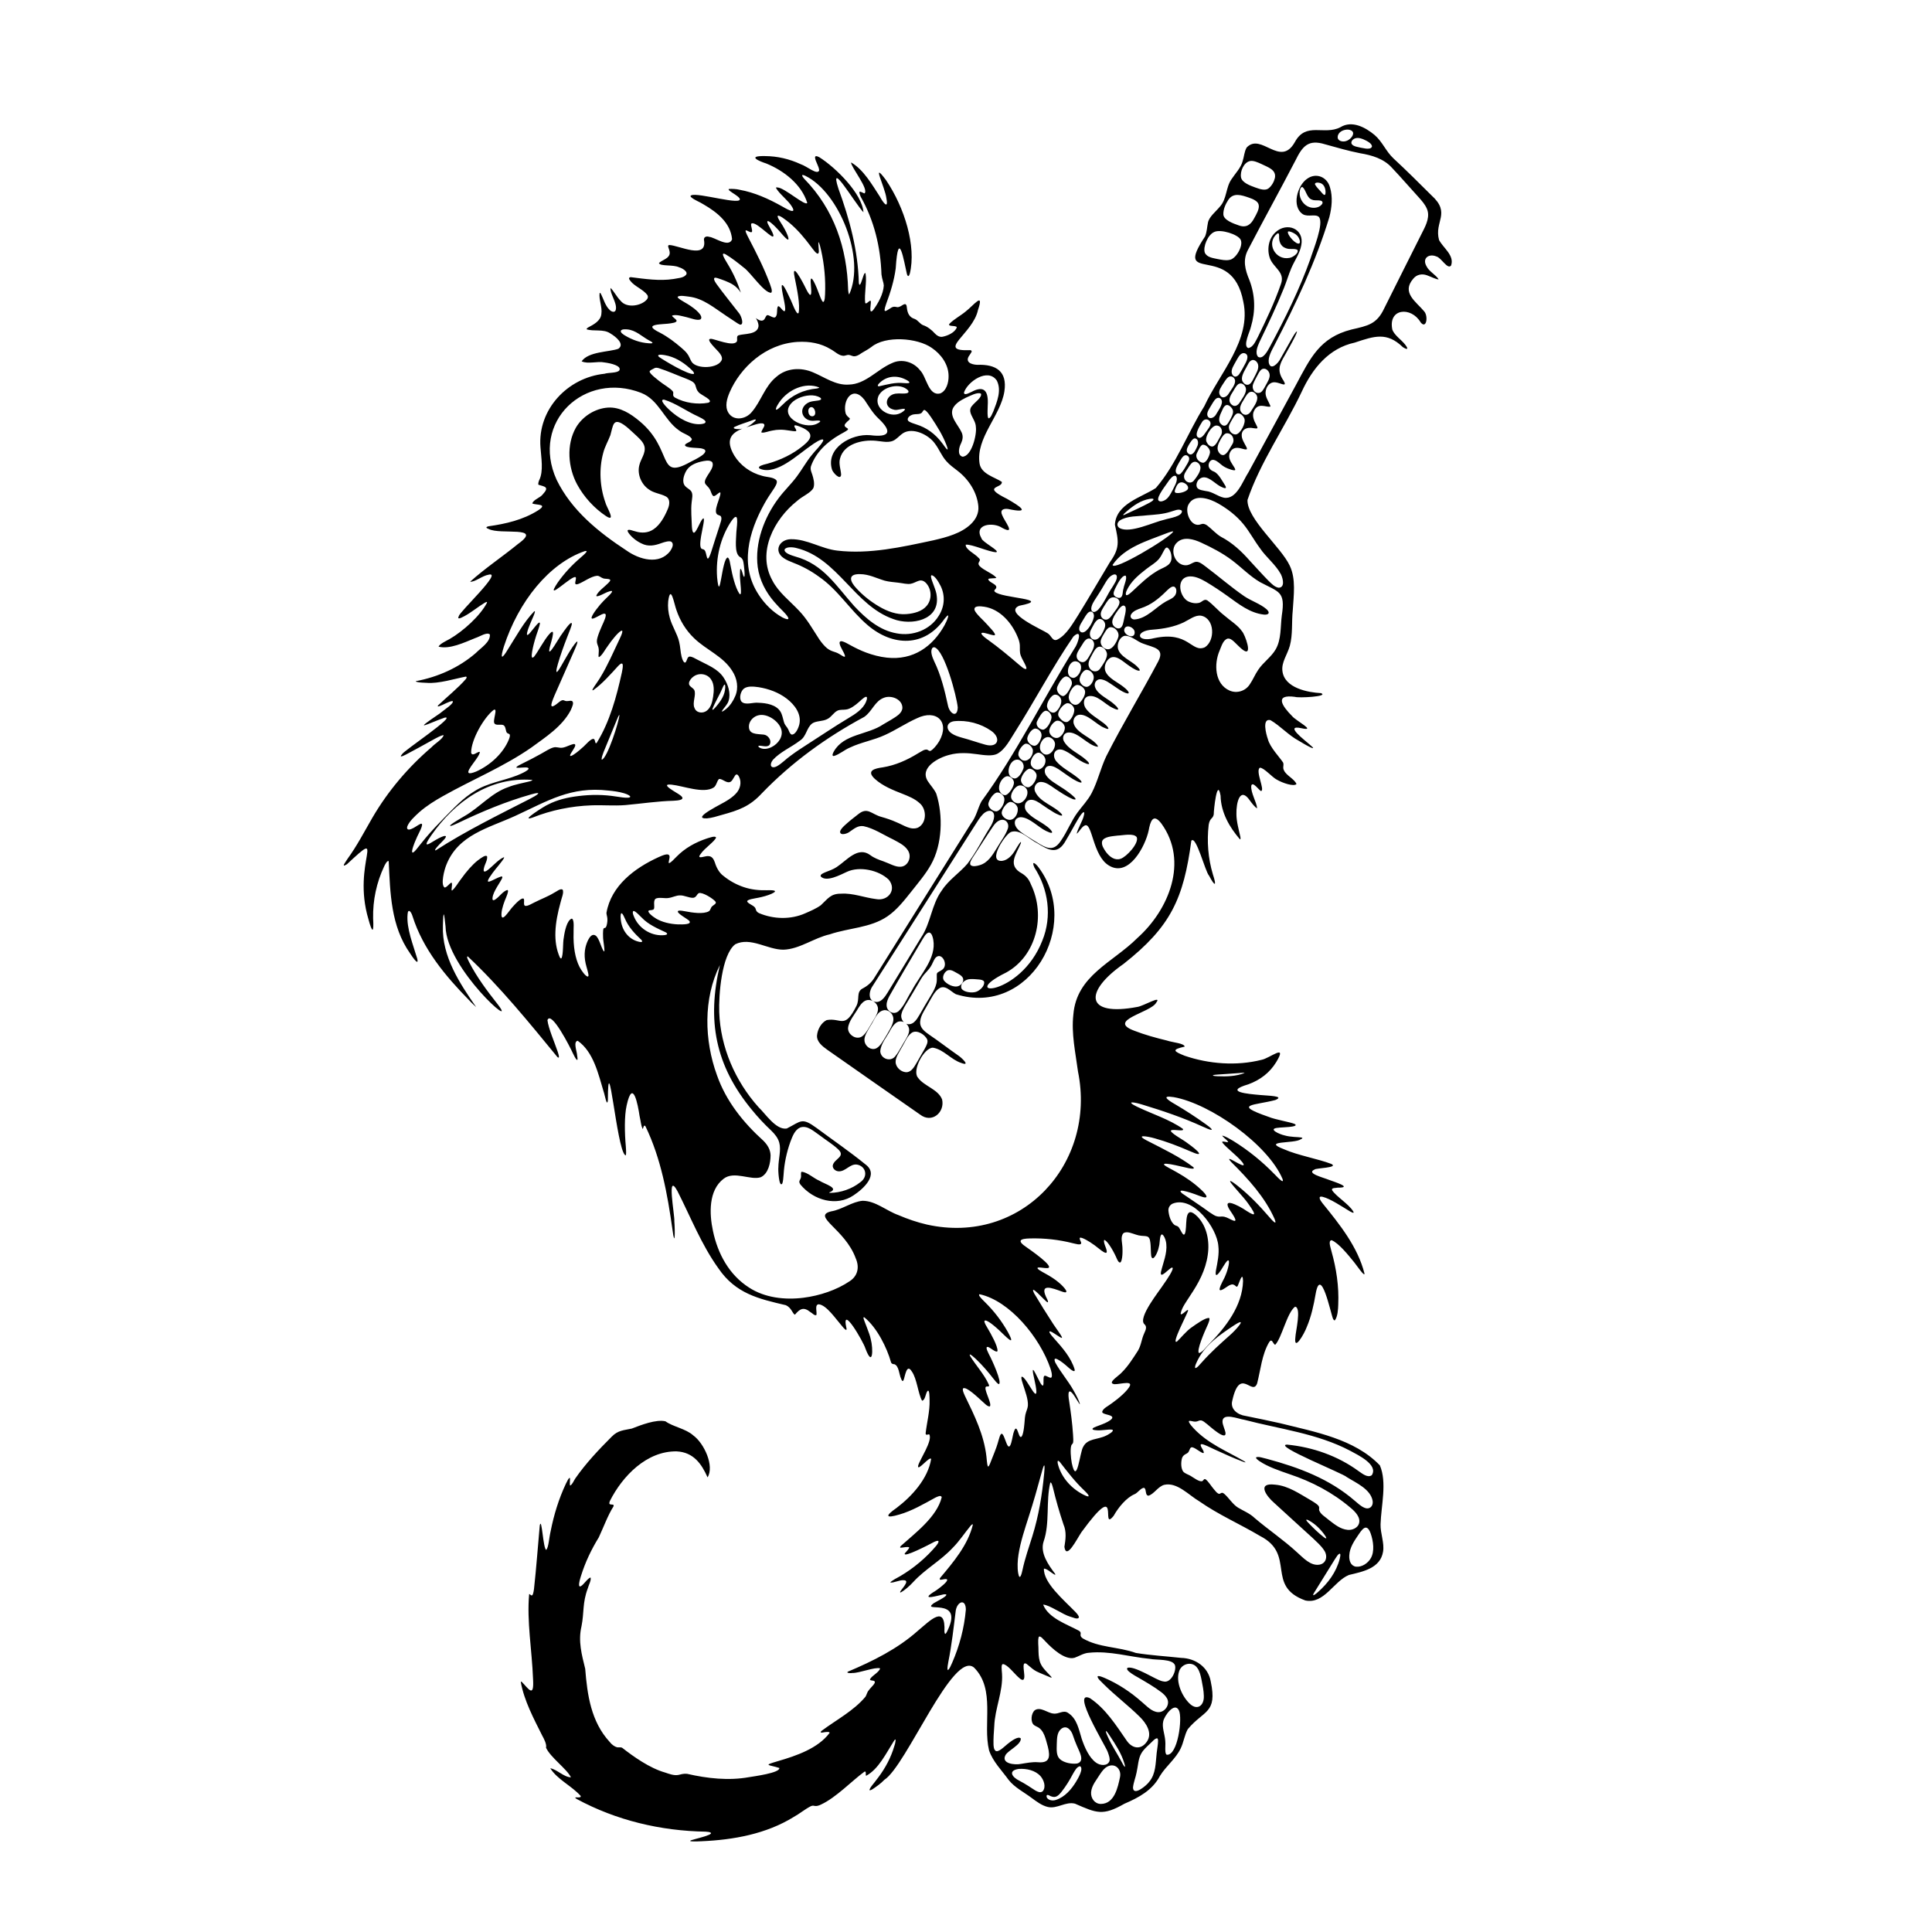 <?xml version="1.0" encoding="UTF-8" standalone="no"?>
<!-- Created with Inkscape (http://www.inkscape.org/) -->

<svg
   width="800"
   height="800"
   viewBox="0 0 211.667 211.667"
   version="1.1"
   id="svg129525"
   inkscape:version="1.1.2 (b8e25be833, 2022-02-05)"
   sodipodi:docname="fiesta.svg"
   xmlns:inkscape="http://www.inkscape.org/namespaces/inkscape"
   xmlns:sodipodi="http://sodipodi.sourceforge.net/DTD/sodipodi-0.dtd"
   xmlns="http://www.w3.org/2000/svg"
   xmlns:svg="http://www.w3.org/2000/svg">
  <sodipodi:namedview
     id="namedview129527"
     pagecolor="#505050"
     bordercolor="#ffffff"
     borderopacity="1"
     inkscape:pageshadow="0"
     inkscape:pageopacity="0"
     inkscape:pagecheckerboard="1"
     inkscape:document-units="mm"
     showgrid="false"
     units="px"
     inkscape:zoom="0.59152637"
     inkscape:cx="252.73598"
     inkscape:cy="241.74746"
     inkscape:window-width="2323"
     inkscape:window-height="1321"
     inkscape:window-x="2469"
     inkscape:window-y="-692"
     inkscape:window-maximized="1"
     inkscape:current-layer="layer1" />
  <defs
     id="defs129522" />
  <g
     inkscape:label="Capa 1"
     inkscape:groupmode="layer"
     id="layer1">
    <path
       d="m 141.103,25.391 0.01,-0.011 c 0.087,-0.069 0.238,-0.002 0.34,0.031 0.441,0.167 0.785,0.407 0.93,0.871 0.034,0.117 0.069,0.285 -0.018,0.376 -0.343,0.227 -1.354,-0.921 -1.263,-1.267 z m -0.243,1.794 c 0.479,0.202 0.967,-0.009 1.286,0.197 l 0.01,0.011 c 0.155,0.348 -0.52,0.808 -0.885,0.863 -1.559,0.303 -2.587,-1.644 -1.355,-2.647 0.202,-0.154 0.228,0.083 0.223,0.253 -0.038,0.539 0.148,1.132 0.722,1.323 z m 3.784,-7.132 c 0.347,0.109 0.556,0.446 0.581,0.954 0.006,0.104 -0.004,0.289 -0.068,0.333 l -0.015,0.008 c -0.069,0.037 -0.182,-0.063 -0.301,-0.201 -0.252,-0.318 -0.574,-0.581 -0.769,-0.931 -0.065,-0.249 0.335,-0.237 0.572,-0.165 z m 0.245,2.22 c -0.228,0.475 -0.925,0.585 -1.396,0.429 -0.65,-0.193 -1.156,-0.911 -1.106,-1.616 0.018,-0.199 0.068,-0.629 0.307,-0.591 l 0.015,0.006 c 0.412,0.358 0.439,1.198 1.06,1.384 0.292,0.157 1.219,-0.107 1.12,0.389 z m 10.998,3.061 c -1.422,2.816 -2.825,5.637 -4.239,8.458 -0.817,1.744 -1.809,1.899 -3.574,2.308 -3.49,0.881 -4.515,3.139 -6.079,6.051 -1.731,3.196 -3.478,6.387 -5.213,9.588 -0.63,0.952 -1.297,3.033 -2.697,2.787 -0.68,-0.144 -1.253,-0.66 -1.959,-0.726 -0.341,-0.079 -0.787,-0.088 -0.984,-0.396 -0.176,-0.355 0.063,-0.852 0.414,-1.021 0.718,-0.383 1.512,0.574 2.137,0.903 0.35,0.178 0.751,0.346 0.574,-0.031 -0.321,-0.493 -0.76,-1.38 -1.269,-1.587 -0.484,-0.172 -0.728,-0.561 -0.5,-1.03 0.347,-0.566 0.877,-0.079 1.282,0.25 l 0.018,0.014 c 0.341,0.316 1.061,0.596 1.406,0.62 0.058,0.007 0.132,-0.004 0.13,-0.072 -0.052,-0.281 -0.503,-0.718 -0.633,-1.221 -0.133,-0.468 0.132,-1.043 0.629,-1.143 0.467,-0.108 0.997,0.218 1.247,0.143 0.019,-0.012 0.016,-0.012 0.023,-0.019 0.01,-0.015 0.014,-0.032 0.013,-0.056 -0.001,-0.182 -0.418,-0.713 -0.539,-1.195 -0.199,-0.886 0.511,-1.219 1.283,-1.045 0.14,0.02 0.358,0.054 0.395,-0.009 0.043,-0.053 -0.026,-0.185 -0.13,-0.386 -0.238,-0.42 -0.48,-1.009 -0.236,-1.496 0.448,-0.951 1.281,-0.397 1.77,-0.464 0.041,-0.039 0.025,-0.074 0.012,-0.128 -0.183,-0.466 -0.561,-0.939 -0.511,-1.477 0.043,-0.491 0.333,-0.964 0.807,-1.063 0.433,-0.081 1.051,0.271 1.235,0.228 0.036,-0.006 0.06,-0.029 0.064,-0.065 0.009,-0.069 -0.05,-0.188 -0.139,-0.348 -0.694,-1.029 -0.518,-1.682 0.13,-2.76 0.381,-0.692 0.784,-1.372 1.129,-2.075 0.081,-0.178 0.224,-0.454 0.21,-0.575 -0.21,0.135 -0.409,0.565 -0.57,0.808 -0.419,0.743 -0.844,1.499 -1.252,2.22 -0.219,0.454 -1.056,1.341 -1.265,0.416 -0.1,-0.632 0.332,-1.359 0.625,-1.929 2.334,-4.509 4.533,-9.145 6.009,-14.015 0.274,-1.058 0.391,-2.226 0.071,-3.272 -0.317,-1.166 -1.548,-1.634 -2.505,-0.937 -1.091,0.741 -1.731,3.075 -0.449,3.893 0.564,0.315 1.351,-0.066 1.734,0.283 0.61,0.66 -0.646,3.683 -0.926,4.602 -1.19,3.342 -2.772,6.524 -4.451,9.645 -0.221,0.404 -0.74,1.418 -1.28,1.082 -0.37,-0.436 -0.049,-1.169 0.17,-1.655 0.934,-1.939 1.863,-3.889 2.665,-5.884 0.288,-0.715 0.5,-1.45 0.799,-2.158 0.348,-0.832 0.945,-1.622 1.103,-2.543 0.346,-1.816 -1.604,-2.565 -2.837,-1.397 -0.772,0.71 -0.946,1.912 -0.598,2.858 0.396,1.031 1.679,1.51 1.203,2.798 -0.693,2 -1.601,3.921 -2.531,5.816 -0.247,0.446 -0.514,1.135 -1.056,1.207 -0.616,-0.247 0.195,-1.817 0.296,-2.32 0.512,-1.724 0.486,-3.443 -0.171,-5.145 -0.464,-1.105 -0.747,-2.177 -0.149,-3.296 1.705,-3.284 3.499,-6.518 5.204,-9.8 0.765,-1.563 1.41,-2.333 3.24,-1.764 1.279,0.354 2.543,0.724 3.841,0.98 1.291,0.215 2.599,0.594 3.497,1.604 0.999,1.049 1.939,2.155 2.921,3.223 0.33,0.368 0.686,0.769 0.88,1.219 0.386,0.826 -0.031,1.74 -0.425,2.5 z M 138.027,60.044 c 0.689,1.021 1.726,1.793 2.311,2.881 0.267,0.564 0.419,1.44 -0.242,1.464 -0.431,-0.054 -0.789,-0.443 -1.099,-0.737 -0.695,-0.706 -1.36,-1.455 -2.04,-2.185 -0.937,-1.066 -1.945,-2.01 -3.195,-2.66 -0.564,-0.334 -1.004,-0.864 -1.499,-1.232 -0.196,-0.154 -0.438,-0.236 -0.675,-0.143 l -0.016,0.005 c -1.085,0.424 -1.809,-1.348 -1.368,-2.155 0.649,-1.241 2.34,-0.654 3.296,-0.098 1.019,0.586 1.952,1.307 2.704,2.215 0.679,0.819 1.188,1.795 1.824,2.645 z m 2.407,7.374 c -0.162,1.246 -0.041,2.626 -0.672,3.724 -0.48,0.839 -1.377,1.427 -1.914,2.244 -0.35,0.504 -0.577,1.094 -0.927,1.595 -0.465,0.73 -1.413,1.026 -2.208,0.678 -1.636,-0.713 -1.732,-2.921 -1.093,-4.387 0.198,-0.45 0.361,-1.135 0.864,-1.304 l 0.018,-0.003 c 0.256,-0.04 0.483,0.148 0.67,0.308 0.315,0.285 0.721,0.742 1.027,0.948 1.119,0.787 0.181,-1.746 -0.122,-2.051 -0.459,-0.677 -1.316,-1.187 -1.987,-1.775 -0.621,-0.482 -1.19,-1.166 -1.814,-1.616 -0.38,-0.225 -0.587,0.226 -0.966,0.281 -0.321,0.069 -0.658,0.015 -0.959,-0.101 -1.13,-0.357 -1.641,-2.737 0.018,-2.809 0.6,-0.021 1.2,0.278 1.717,0.572 0.833,0.494 1.607,1.009 2.396,1.574 1.28,0.917 2.439,1.854 3.982,2.038 0.466,0.052 0.759,-0.161 0.307,-0.581 -0.68,-0.594 -1.683,-0.915 -2.437,-1.423 -1.48,-1.017 -2.837,-2.205 -4.276,-3.282 -0.352,-0.252 -0.757,-0.616 -1.183,-0.464 -0.273,0.094 -0.511,0.285 -0.809,0.337 -1.272,0.176 -2.055,-1.698 -1.074,-2.522 0.714,-0.64 1.79,-0.321 2.578,0.038 1.205,0.554 2.382,1.165 3.438,1.967 1.03,0.781 1.936,1.729 3.038,2.372 2.069,1.106 2.801,0.98 2.389,3.644 z m -8.435,3.499 c -1.478,0.641 -1.734,-1.823 -5.545,-1.002 -1.961,0.51 -2.154,-0.831 -0.146,-0.933 l 0.036,-0.003 c 1.15,-0.088 2.315,-0.307 3.349,-0.797 0.62,-0.299 1.265,-0.837 1.918,-0.723 1.492,0.309 1.533,2.743 0.388,3.458 z m -5.093,1.524 c -1.848,3.494 -3.92,6.883 -5.705,10.412 -0.622,1.312 -0.931,2.742 -1.598,4.029 -0.405,0.787 -1.036,1.428 -1.556,2.137 -0.688,0.931 -1.108,2.063 -1.773,3.028 -0.674,1.066 -1.332,1.054 -2.356,0.432 -0.566,-0.33 -1.109,-0.685 -1.659,-1.036 -0.482,-0.315 -1.157,-0.776 -1.071,-1.418 0.051,-0.329 0.386,-0.51 0.7,-0.494 0.949,0.071 1.862,1.1 2.725,1.513 1.192,0.582 0.495,-0.249 -0.036,-0.588 -0.69,-0.516 -1.553,-0.862 -2.098,-1.541 -0.393,-0.485 -0.174,-1.272 0.472,-1.29 0.394,-0.028 0.848,0.27 1.313,0.602 0.389,0.269 0.802,0.542 1.207,0.785 0.115,0.077 1.133,0.613 0.845,0.181 -0.819,-0.944 -2.372,-1.267 -2.912,-2.475 -0.225,-0.542 0.179,-1.139 0.774,-1.038 0.429,0.041 0.888,0.363 1.324,0.673 0.643,0.427 1.338,0.912 2.064,1.206 0.997,0.266 -1.015,-1.158 -1.287,-1.296 -0.571,-0.402 -1.258,-0.721 -1.661,-1.309 -0.292,-0.413 -0.18,-1.016 0.357,-1.042 0.395,-0.037 0.879,0.262 1.355,0.609 0.553,0.378 1.07,0.784 1.657,1.07 0.819,0.384 0.503,-0.066 0.068,-0.392 -0.745,-0.61 -1.744,-1.085 -2.351,-1.82 -0.478,-0.628 -0.176,-1.451 0.687,-1.234 0.955,0.323 1.699,1.201 2.67,1.535 0.548,0.16 0.074,-0.313 -0.106,-0.455 -0.743,-0.678 -1.899,-1.102 -2.407,-2.037 -0.205,-0.413 0.019,-0.903 0.487,-0.936 1.087,-0.083 2.142,1.428 3.224,1.564 0.044,-0.017 0.038,-0.07 -0.016,-0.152 -0.652,-0.887 -2.285,-1.313 -2.609,-2.381 -0.113,-0.406 0.112,-0.875 0.537,-0.965 0.923,-0.171 1.958,1.07 2.775,1.401 0.923,0.432 0.32,-0.239 -0.047,-0.503 -0.63,-0.497 -1.488,-0.957 -1.92,-1.574 -0.317,-0.411 -0.348,-1.147 0.214,-1.352 0.979,-0.254 1.874,0.888 2.701,1.259 0.345,0.18 0.587,0.243 0.611,0.16 -0.009,-0.185 -0.284,-0.412 -0.439,-0.554 -0.61,-0.572 -1.748,-1.02 -2.067,-1.801 -0.215,-0.479 0.115,-1.016 0.664,-0.923 0.492,0.084 0.86,0.386 1.301,0.671 0.341,0.23 0.69,0.487 1.02,0.661 0.87,0.461 0.895,0.105 0.123,-0.494 -0.637,-0.522 -1.698,-0.948 -2.006,-1.741 -0.167,-0.467 0.025,-1.039 0.399,-1.356 0.704,-0.587 1.584,0.365 2.195,0.761 0.49,0.35 0.96,0.604 1.16,0.538 0.07,-0.126 -0.15,-0.312 -0.254,-0.426 -0.615,-0.653 -1.93,-1.081 -2.127,-2.033 -0.09,-0.508 0.209,-1.236 0.732,-1.349 l 0.022,-0.005 c 0.736,-0.041 1.339,0.637 2.022,0.859 1.114,0.437 2.394,0.49 1.654,1.924 z m -6.16,19.734 c 0.176,-0.533 1.173,-0.557 1.697,-0.63 0.595,-0.017 1.736,-0.295 2.089,0.165 l 0.009,0.018 c 0.266,0.652 -1.13,2.152 -1.762,2.356 -0.605,0.217 -1.186,-0.17 -1.619,-0.754 -0.226,-0.334 -0.51,-0.737 -0.415,-1.155 z m 3.842,10.612 c -2.687,2.676 -6.644,4.082 -6.993,8.373 -0.235,2.081 0.233,4.17 0.506,6.226 2.058,10.1 -6.194,19.074 -16.543,16.777 -1.079,-0.248 -2.132,-0.611 -3.14,-1.043 -1.295,-0.461 -2.492,-1.556 -3.902,-1.564 -1.145,0.086 -2.271,0.97 -3.466,1.161 -2.159,0.53 1.534,1.925 2.702,5.142 0.438,0.997 0.207,1.936 -0.652,2.501 -1.439,0.977 -3.311,1.598 -5.084,1.82 -2.036,0.257 -4.235,0.002 -5.948,-1.114 -2.17,-1.383 -3.428,-3.685 -3.957,-6.201 -0.405,-1.875 -0.505,-4.46 1.173,-5.727 1.158,-0.895 2.972,0.215 4.072,-0.167 0.828,-0.4 1.06,-1.554 1.067,-2.401 -0.026,-0.625 -0.324,-1.126 -0.782,-1.587 -2.198,-1.987 -4.094,-4.327 -5.096,-7.193 -1.387,-3.807 -1.514,-8.379 0.324,-12.063 -1.429,6.064 -0.527,10.999 3.524,15.889 0.645,0.795 1.351,1.545 2.092,2.241 0.403,0.388 0.756,0.823 0.891,1.343 0.22,0.796 -0.096,1.801 -0.101,2.713 -0.039,0.182 0.055,2.202 0.414,1.782 0.118,-0.257 0.123,-0.671 0.157,-0.992 0.072,-1.234 0.331,-2.445 0.746,-3.612 0.225,-0.58 0.472,-1.299 1.075,-1.564 0.797,-0.272 1.479,0.415 2.233,0.929 0.613,0.469 1.317,0.897 1.879,1.418 0.964,0.85 -0.406,1.061 -0.545,1.816 -0.033,0.32 0.277,0.639 0.682,0.64 0.729,0.008 1.217,-0.84 1.958,-0.742 0.975,0.157 1.296,1.304 0.361,1.948 -0.909,0.724 -2.148,1.145 -3.299,1.154 -0.113,-0.005 -0.122,-0.023 -0.059,-0.059 1.139,-0.456 -0.496,-0.887 -1.105,-1.273 -0.632,-0.263 -1.269,-0.899 -1.93,-0.985 -0.16,0.045 -0.038,0.441 -0.102,0.647 -0.052,0.281 -0.318,0.373 -0.048,0.756 1.449,1.76 4.006,2.437 5.835,1.173 1.071,-0.71 2.813,-2.281 1.27,-3.395 -1.712,-1.394 -3.541,-2.642 -5.32,-3.964 -1.658,-1.214 -1.696,-0.751 -3.286,0.05 -1.18,0.179 -2.31,-1.601 -3.096,-2.345 -2.549,-2.851 -4.168,-6.567 -4.299,-10.405 -0.063,-1.853 0.247,-6.269 1.753,-7.437 1.686,-0.838 3.535,0.604 5.283,0.594 1.76,-0.054 3.346,-1.295 5.077,-1.684 2.081,-0.709 4.448,-0.695 6.31,-1.965 1.044,-0.706 1.851,-1.753 2.647,-2.75 0.743,-0.946 1.543,-1.871 2.131,-2.925 1.235,-2.195 1.347,-5.379 0.577,-7.773 -0.234,-0.515 -0.661,-0.943 -0.94,-1.387 -0.916,-1.491 1.223,-2.58 2.398,-2.867 0.971,-0.265 2.023,-0.211 3.024,-0.065 0.776,0.111 1.648,0.228 2.183,-0.035 0.919,-0.485 1.473,-1.67 2.036,-2.522 2.16,-3.413 4.05,-7.021 6.328,-10.342 1.082,-0.977 0.472,0.858 0.107,1.324 -3.437,5.517 -6.361,11.506 -10.183,16.738 -0.402,0.735 -0.556,1.661 -1.125,2.392 -3.531,5.631 -7.058,11.28 -10.595,16.913 -0.324,0.558 -0.792,0.938 -1.342,1.221 -0.679,0.402 -0.248,1.114 -0.641,1.896 -1.314,2.617 -1.646,1.251 -3.255,1.544 -0.603,0.292 -1,1.027 -1.058,1.676 -0.054,0.696 0.587,1.193 1.117,1.571 3.387,2.363 6.761,4.74 10.157,7.094 1.311,1.028 2.747,-0.242 2.43,-1.64 -0.434,-1.145 -1.99,-1.445 -2.663,-2.416 -0.642,-0.791 0.693,-3.264 1.653,-3.261 1.17,0.186 1.978,1.309 3.102,1.671 1.118,0.427 -0.019,-0.63 -0.343,-0.829 -1.045,-0.726 -2.113,-1.555 -3.144,-2.252 -0.43,-0.3 -0.922,-0.652 -1.003,-1.198 -0.084,-0.771 0.48,-1.469 0.823,-2.129 0.355,-0.597 0.719,-1.389 1.171,-1.702 0.703,-0.556 1.318,0.268 1.902,0.575 l 0.019,0.009 c 8.001,2.496 13.812,-7.47 9.087,-13.852 -0.346,-0.496 -0.868,-0.856 -0.488,-0.024 1.523,2.352 1.952,5.338 0.862,8.005 -2.432,6.226 -9.492,6.208 -3.96,3.493 3.336,-1.835 4.348,-6.267 2.723,-9.634 -0.227,-0.579 -0.502,-0.909 -0.969,-1.208 -1.698,-0.895 -0.629,-2.129 -0.142,-3.327 0.1,-0.451 -0.393,0.375 -0.623,0.766 -0.316,0.537 -0.798,1.086 -1.422,1.169 -1.704,0.146 0.337,-2.938 0.964,-3.166 0.996,-0.353 1.988,0.812 2.924,1.258 1.266,0.787 2.228,1.256 3.097,-0.351 0.478,-0.784 0.892,-1.595 1.357,-2.369 0.283,-0.474 0.535,-0.77 0.615,-0.702 0.061,0.096 0.021,0.232 -0.011,0.358 -0.12,0.582 -0.655,1.391 -0.789,2.001 0.288,-0.2 0.536,-0.751 0.882,-0.901 0.843,-0.418 0.852,3.325 2.663,4.389 2.18,1.318 3.98,-2.131 4.344,-3.85 0.173,-0.962 0.478,-1.96 1.391,-0.758 3.001,4.139 0.837,9.458 -2.65,12.561 z m -2.223,35.139 c 0.156,0.336 0.389,0.635 0.52,0.109 0.086,-0.345 0.104,-0.761 0.095,-1.126 0.013,-0.71 -0.272,-1.367 0.091,-1.792 l 0.014,-0.011 c 0.369,-0.253 0.947,0.032 1.352,0.152 0.879,0.314 1.39,-0.078 1.551,0.618 0.08,0.366 0.089,0.817 0.099,1.201 0.023,0.247 -0.013,0.818 0.251,0.77 0.299,-0.146 0.588,-0.951 0.651,-1.351 0.083,-0.244 0.051,-1.268 0.322,-1.252 0.158,0.029 0.422,0.521 0.467,1.043 0.108,1.03 -0.349,2.067 -0.582,3.044 -0.175,0.924 0.912,-0.407 1.202,-0.459 0.384,-0.017 -0.675,1.494 -0.873,1.771 -0.476,0.761 -2.929,3.752 -2.136,4.445 0.302,0.264 0.133,0.625 -0.013,0.947 -0.341,0.73 -0.318,1.284 -0.708,1.951 -0.538,0.828 -1.087,1.714 -1.794,2.401 -0.228,0.285 -1.486,1.056 -0.922,1.227 0.31,0.181 2.053,-0.42 1.851,0.177 -0.218,0.555 -1.309,1.464 -1.928,1.902 -0.486,0.379 -1.038,0.594 -1.123,0.99 0.009,0.08 0.072,0.13 0.15,0.168 0.229,0.109 0.571,0.155 0.791,0.257 0.409,0.206 -0.006,0.471 -0.335,0.661 -0.355,0.202 -0.88,0.373 -1.252,0.52 -0.177,0.088 -0.358,0.115 -0.418,0.262 0.036,0.133 0.28,0.127 0.415,0.145 0.567,0.061 1.326,-0.126 1.742,-0.065 0.335,0.14 -0.521,0.595 -0.667,0.657 -0.915,0.453 -2.026,0.284 -2.5,1.218 -0.373,0.53 -0.684,4.374 -1.252,1.803 -0.114,-0.616 -0.186,-1.565 -0.057,-1.939 0.036,-0.127 0.13,-0.155 0.182,-0.269 0.075,-0.229 0.016,-0.638 0.01,-0.93 -0.077,-1.22 -0.242,-2.453 -0.432,-3.693 -0.134,-0.765 -0.131,-1.617 0.602,-0.5 0.172,0.257 0.344,0.56 0.508,0.797 0.026,0.036 0.046,0.058 0.058,0.064 0.009,0.005 0.015,0.003 0.016,-0.009 -0.046,-0.261 -0.354,-0.904 -0.7,-1.501 -0.589,-1.055 -1.425,-2.004 -2.003,-3.065 -0.445,-1.106 1.252,0.368 1.475,0.582 0.241,0.218 0.74,0.603 0.651,0.181 -0.401,-1.307 -1.337,-2.365 -2.241,-3.381 -0.173,-0.192 -0.387,-0.432 -0.499,-0.638 -0.217,-0.559 1.189,0.636 1.345,0.563 0.026,-0.028 -0.003,-0.07 -0.014,-0.111 -0.098,-0.231 -0.573,-0.854 -0.926,-1.39 -0.721,-1.108 -1.434,-2.247 -2.106,-3.381 -0.584,-1.205 1.215,0.879 1.437,0.973 0.167,0.074 0.052,-0.185 0.013,-0.29 -1.009,-1.902 0.516,-1.256 1.643,-0.857 0.947,0.327 0.151,-0.548 -0.331,-0.957 -0.473,-0.412 -1.022,-0.752 -1.599,-1.065 -0.143,-0.085 -1.185,-0.607 -0.634,-0.632 0.251,-0.001 0.663,0.086 0.936,0.07 0.925,-0.085 -2.1,-2.144 -2.292,-2.285 -1.083,-0.721 -0.722,-0.939 0.374,-0.966 1.617,-0.04 3.174,0.136 4.688,0.523 0.223,0.035 0.885,0.276 0.923,0.001 0.012,-0.173 -0.221,-0.417 -0.146,-0.588 0.155,-0.145 1.149,0.467 1.461,0.708 0.283,0.139 1.612,1.436 1.481,0.72 -0.037,-0.332 -0.357,-0.837 -0.29,-1.175 0.032,-0.03 0.078,-0.017 0.119,0.015 0.389,0.243 1.042,1.424 1.291,2.043 z m 1.595,-17.14 c 0.323,-0.036 0.879,0.142 1.244,0.248 2.226,0.677 4.437,1.425 6.553,2.393 0.277,0.096 0.784,0.399 1.01,0.348 l 0.002,-0.006 c -0.07,-0.2 -0.468,-0.443 -0.67,-0.604 -1.08,-0.778 -2.217,-1.514 -3.394,-2.208 -0.687,-0.389 -1.598,-0.991 -0.107,-0.756 4.027,0.716 10.339,5.204 11.923,8.983 0.062,0.199 0.027,0.267 -0.111,0.184 -0.237,-0.149 -0.541,-0.492 -0.773,-0.721 -1.373,-1.411 -2.859,-2.613 -4.526,-3.65 -0.34,-0.198 -0.841,-0.507 -1.177,-0.577 -0.037,0.003 -0.021,0.038 0.043,0.103 0.161,0.179 0.45,0.366 0.576,0.577 0.04,0.141 -0.748,-0.178 -0.641,0.06 0.371,0.561 2.124,1.838 2.34,2.408 0.138,0.533 -2.337,-1.333 -1.353,-0.251 1.852,1.843 3.69,3.839 4.752,6.252 0.333,0.851 -0.394,-0.006 -0.596,-0.239 -1.044,-1.212 -2.16,-2.376 -3.415,-3.376 -0.095,-0.073 -1.018,-0.823 -0.848,-0.461 0.332,0.512 1.44,1.639 1.91,2.307 1.2,1.651 0.718,1.434 -0.516,0.614 -0.289,-0.172 -0.611,-0.346 -0.905,-0.468 -0.915,-0.392 -0.968,-0.008 -0.528,0.652 0.161,0.26 0.98,1.348 0.377,1.131 -0.314,-0.112 -0.673,-0.354 -0.991,-0.421 -0.131,-0.029 -0.238,-0.029 -0.341,-0.024 -0.236,0.013 -0.442,0.046 -0.821,-0.172 -0.144,-0.083 -0.308,-0.19 -0.455,-0.291 -0.982,-0.726 -2.031,-1.389 -3.017,-2.08 -0.843,-0.751 1.659,0.168 1.897,0.276 1.303,0.508 0.682,-0.223 0.193,-0.675 -0.78,-0.734 -1.661,-1.338 -2.591,-1.869 -0.572,-0.333 -1.299,-0.677 -1.454,-0.846 -0.323,-0.446 2.678,0.404 2.878,0.39 0.339,0.053 0.452,0.006 0.295,-0.156 -1.474,-1.124 -3.22,-1.95 -4.865,-2.798 -1.731,-0.85 -0.105,-0.567 0.653,-0.348 1.302,0.36 2.572,0.85 3.824,1.392 1.811,0.816 0.908,-0.056 -0.209,-0.844 -0.513,-0.409 -1.555,-0.924 -1.847,-1.323 -0.109,-0.367 1.61,0.143 1.301,-0.275 -1.471,-1.03 -3.28,-1.592 -4.909,-2.367 -0.119,-0.059 -0.908,-0.42 -0.71,-0.513 z m 9.435,-3.059 c 0.797,-0.064 1.615,-0.098 2.409,-0.167 0.163,-0.005 0.43,-0.057 0.553,-0.01 l 3.2e-4,0.004 c -0.903,0.366 -1.992,0.401 -2.963,0.356 -0.157,-0.018 -0.429,-0.01 -0.532,-0.088 0.101,-0.079 0.376,-0.072 0.533,-0.094 z m 2.791,22.622 c -0.073,2.723 -1.917,5.08 -3.741,6.929 -0.312,0.297 -0.686,0.861 -1.076,0.964 -0.337,-0.213 0.633,-2.411 0.865,-2.919 0.172,-0.342 0.409,-0.953 0.185,-0.93 -0.422,0.005 -1.331,0.655 -1.883,1.045 -0.531,0.347 -1.27,1.256 -1.582,1.534 -0.718,0.436 1.171,-3.139 1.189,-3.323 0.154,-0.51 -0.778,0.659 -0.793,0.26 0.114,-0.657 0.672,-1.366 1.034,-1.95 0.912,-1.358 1.698,-2.78 1.935,-4.47 0.221,-1.46 -0.073,-3.096 -1.108,-4.18 -1.434,-1.452 -1.178,0.602 -1.313,1.504 -0.156,1.064 -0.508,-0.048 -0.763,-0.361 -0.125,-0.155 -0.291,-0.145 -0.448,-0.24 -0.43,-0.331 -0.626,-1.031 -0.675,-1.563 -0.029,-0.327 0.149,-0.623 0.438,-0.772 2.252,-0.932 4.885,2.649 5.03,4.629 0.111,0.858 -0.1,1.837 -0.257,2.648 -0.049,0.296 -0.051,0.488 0.016,0.526 l 0.006,0.004 c 0.063,0.028 0.18,-0.069 0.33,-0.262 0.289,-0.35 0.575,-0.972 0.884,-1.291 0.416,-0.303 0.043,1.049 -0.174,1.534 -0.181,0.513 -0.599,1.072 -0.674,1.588 0.044,0.383 0.947,-0.435 1.16,-0.471 0.575,-0.273 0.664,0.479 0.85,0.057 0.149,-0.307 0.535,-1.642 0.565,-0.489 z m -1.419,5.914 c -1.077,0.958 -2.148,1.915 -3.107,3.003 -0.185,0.175 -0.495,0.629 -0.713,0.617 l -0.006,-0.005 c -0.071,-0.224 0.185,-0.664 0.301,-0.917 0.864,-1.675 2.375,-2.702 3.892,-3.714 1.773,-1.173 0.133,0.599 -0.368,1.015 z m 1.568,9.288 c 3.882,1.019 7.97,1.493 11.574,3.385 0.823,0.449 3.136,1.531 2.38,2.685 -0.447,0.321 -1.023,-0.163 -1.426,-0.436 -2.3,-1.686 -5.059,-2.647 -7.868,-2.917 -1.575,0.076 6.272,3.215 6.544,3.551 1.019,0.641 2.632,1.323 2.849,2.633 0.08,0.615 -0.391,0.966 -0.895,0.739 -0.398,-0.164 -0.732,-0.489 -1.069,-0.772 -2.791,-2.416 -6.135,-3.649 -9.602,-4.585 -0.302,-0.058 -1.042,-0.333 -1.213,-0.148 -0.021,0.074 0.117,0.215 0.367,0.388 0.935,0.637 2.226,1.064 3.307,1.438 2.442,0.816 4.711,1.998 6.695,3.688 0.501,0.416 1.127,1.055 0.904,1.734 -0.136,0.449 -0.723,0.733 -1.238,0.675 -0.768,-0.072 -1.382,-0.563 -1.994,-1.033 -0.496,-0.427 -0.964,-0.657 -1.126,-1.116 l -0.002,-0.012 c -0.037,-0.243 0.141,-0.369 -0.325,-0.704 -0.171,-0.125 -0.363,-0.245 -0.551,-0.357 -1.245,-0.712 -2.488,-1.608 -3.941,-1.729 -2.071,-0.259 -0.957,1.266 -0.107,1.997 1.397,1.299 2.833,2.571 4.238,3.867 0.425,0.412 0.899,0.815 1.221,1.311 0.426,0.594 0.287,1.44 -0.486,1.585 -0.978,0.177 -1.798,-0.755 -2.478,-1.356 -1.463,-1.349 -3.121,-2.46 -4.627,-3.743 -0.536,-0.52 -1.252,-0.797 -1.826,-1.144 -0.576,-0.35 -1.017,-1.081 -1.489,-1.492 -0.549,-0.473 -0.335,0.544 -1.187,-0.557 -0.269,-0.313 -0.57,-0.823 -0.873,-1.049 -0.172,-0.111 -0.23,0.087 -0.336,0.173 -0.293,0.188 -1.009,-0.379 -1.306,-0.551 -0.272,-0.16 -0.599,-0.242 -0.817,-0.472 -0.263,-0.369 -0.257,-1.017 -0.138,-1.457 0.053,-0.179 0.175,-0.328 0.332,-0.42 0.142,-0.087 0.304,-0.138 0.39,-0.282 0.124,-0.18 0.147,-0.567 0.437,-0.501 0.229,0.061 0.432,0.218 0.637,0.345 0.158,0.097 0.741,0.533 0.564,0.083 -0.023,-0.146 -0.552,-0.797 -0.181,-0.774 0.237,0.01 0.854,0.328 1.409,0.584 1.048,0.479 2.109,0.968 3.179,1.365 0.245,0.082 0.276,0.055 0.008,-0.111 -1.87,-1.082 -3.905,-1.885 -5.485,-3.564 -0.176,-0.187 -0.394,-0.442 -0.491,-0.627 -0.055,-0.109 -0.057,-0.177 -0.003,-0.197 0.186,-0.03 0.425,0.084 0.624,0.08 0.423,0.021 0.512,-0.325 0.99,0.009 0.123,0.085 0.238,0.177 0.363,0.28 0.261,0.209 2.107,1.898 1.999,0.927 -0.041,-0.289 -0.32,-0.848 -0.331,-1.201 -0.028,-1.064 1.782,-0.293 2.4,-0.216 z m 13.86,15.141 c -0.311,0.564 -0.981,1.02 -1.637,0.951 -0.586,-0.092 -0.769,-0.673 -0.733,-1.246 0.047,-0.873 0.558,-1.594 1.033,-2.295 0.274,-0.414 0.548,-0.76 0.793,-0.737 l 0.019,5e-4 c 0.247,0.035 0.399,0.368 0.493,0.62 0.311,0.882 0.439,1.984 0.032,2.707 z m -5.171,-2.289 c -0.596,-0.464 -1.13,-0.987 -1.646,-1.524 -0.083,-0.103 -0.278,-0.264 -0.26,-0.381 0.107,-0.038 0.288,0.095 0.402,0.151 0.572,0.337 1.11,0.84 1.552,1.444 0.08,0.124 0.241,0.309 0.23,0.438 l -0.005,0.006 c -0.068,0.026 -0.192,-0.079 -0.273,-0.134 z m 1.752,2.388 c -0.376,1.451 -1.282,2.673 -2.41,3.657 -0.143,0.125 -0.672,0.576 -0.437,0.118 0.768,-1.23 1.553,-2.495 2.319,-3.738 0.148,-0.196 0.331,-0.585 0.549,-0.614 l 0.007,0.005 c 0.095,0.106 0.011,0.392 -0.029,0.574 z m -27.509,-6.865 c -0.11,0.062 -0.407,-0.096 -0.569,-0.174 -1.322,-0.676 -2.348,-1.834 -2.749,-3.173 -0.072,-0.212 -0.193,-0.778 0.153,-0.418 0.839,1.076 1.676,2.178 2.683,3.127 0.151,0.177 0.488,0.428 0.486,0.632 z m -4.859,-13.177 c -0.015,0.013 -0.028,0.033 -0.039,0.058 -0.133,0.277 0.143,1.586 -0.402,0.685 -0.404,-0.718 -1.152,-2.562 -0.639,-0.34 0.177,0.783 0.494,2.337 -0.289,1.071 -0.187,-0.256 -0.849,-1.487 -1.118,-1.388 -0.075,0.226 0.097,0.597 0.16,0.846 0.221,0.714 0.575,1.609 0.534,2.303 -0.019,0.257 -0.112,0.474 -0.194,0.716 -0.133,0.361 -0.156,0.833 -0.185,1.238 -0.036,0.431 -0.173,1.752 -0.489,1.454 -0.211,-0.27 -0.364,-1.456 -0.667,-0.528 -0.156,0.287 -0.334,2.428 -0.797,1.285 -0.103,-0.234 -0.223,-0.616 -0.333,-0.835 -0.078,-0.159 -0.15,-0.242 -0.218,-0.231 l -0.009,0.003 c -0.05,0.01 -0.083,0.063 -0.112,0.11 -0.133,0.225 -0.254,0.828 -0.44,1.344 -0.121,0.346 -0.259,0.684 -0.393,1.024 -0.56,1.471 -0.568,1.466 -0.704,0.031 -0.269,-2.395 -1.312,-4.519 -2.345,-6.634 -0.11,-0.249 -0.316,-0.665 -0.219,-0.85 0.357,-0.255 1.679,1.046 2.111,1.429 0.244,0.195 0.507,0.543 0.81,0.551 0.342,-0.242 -0.818,-2.088 -0.359,-2.186 0.158,-0.025 0.372,0.059 0.259,-0.218 -0.501,-1.124 -1.402,-2.073 -2.041,-3.112 -0.269,-0.53 0.58,0.267 0.699,0.387 0.674,0.643 1.288,1.37 1.86,2.1 0.163,0.189 0.372,0.497 0.577,0.58 0.429,-0.103 -0.816,-2.802 -1.023,-3.156 -0.068,-0.163 -0.57,-1.014 -0.156,-0.91 0.189,0.009 0.939,0.716 1.039,0.433 0.032,-0.542 -0.715,-1.862 -1.068,-2.461 -0.129,-0.239 -0.371,-0.566 -0.371,-0.817 0.166,-0.323 1.361,0.776 1.612,1.003 0.633,0.581 1.97,2.05 0.959,0.197 -0.688,-1.222 -1.514,-2.286 -2.477,-3.24 -0.204,-0.21 -0.473,-0.455 -0.619,-0.677 -0.079,-0.122 -0.078,-0.198 0.007,-0.219 3.284,0.714 6.594,4.708 7.766,8.158 0.082,0.294 0.208,0.672 0.119,0.918 -0.104,0.259 -0.652,-0.277 -0.808,-0.122 z m -0.014,10.707 c -0.216,2.298 -0.602,4.634 -1.284,6.825 -0.382,1.228 -0.817,2.453 -1.085,3.713 -0.084,0.402 -0.304,1.28 -0.472,0.369 -0.109,-0.611 -0.072,-1.396 0.032,-2.05 0.228,-1.449 0.701,-2.827 1.143,-4.219 0.501,-1.535 0.94,-3.103 1.367,-4.67 0.081,-0.247 0.192,-0.792 0.31,-0.885 l 0.004,0.002 c 0.07,0.115 0.004,0.659 -0.014,0.915 z m 3.329,20.168 c 0.441,-0.147 1.007,-0.523 1.581,-0.55 2.259,-0.239 4.447,0.457 6.673,0.667 0.694,0.152 2.465,-0.027 2.748,0.687 0.195,0.572 -0.391,1.922 -1.173,1.803 -0.331,-0.032 -0.644,-0.195 -0.945,-0.339 -0.775,-0.386 -1.541,-0.832 -2.36,-1.099 -0.211,-0.067 -0.967,-0.243 -0.72,0.166 0.132,0.214 0.695,0.569 1.102,0.789 0.892,0.519 1.802,1.036 2.627,1.665 0.199,0.157 0.417,0.361 0.553,0.582 0.464,0.675 -0.149,1.618 -0.922,1.586 -0.714,-0.039 -1.255,-0.68 -1.784,-1.113 -1.239,-1.095 -2.602,-2 -4.12,-2.651 -0.209,-0.079 -0.605,-0.262 -0.734,-0.159 -0.03,0.248 0.452,0.613 0.64,0.828 1.266,1.265 2.702,2.341 3.975,3.6 0.709,0.695 1.453,1.806 0.768,2.753 -0.66,0.926 -1.615,0.709 -2.19,-0.134 -1.162,-1.679 -2.308,-3.506 -4.027,-4.655 -2.149,-0.988 1.815,5.39 1.952,5.91 0.143,0.397 0.261,0.74 0.18,0.995 -0.223,0.566 -1.036,0.484 -1.474,0.151 -0.75,-0.541 -1.251,-1.673 -1.564,-2.615 -0.323,-1.046 -0.52,-2.173 -1.443,-2.794 -0.562,-0.427 -1.041,0.134 -1.665,0.036 -0.619,-0.046 -1.397,-0.782 -2.027,-0.365 -0.419,0.339 -0.501,1.318 -0.078,1.636 0.076,0.061 0.207,0.117 0.284,0.159 0.836,0.353 0.987,1.418 1.223,2.213 0.293,1.18 0.143,1.804 -1.096,1.692 -0.618,-0.048 -1.235,0.081 -1.846,0.18 -0.695,0.145 -2.216,-0.024 -1.696,-0.971 0.323,-0.546 1.709,-1.118 1.673,-1.811 -0.278,-0.323 -1.127,0.342 -1.449,0.599 -0.329,0.255 -1.043,1.015 -1.346,0.732 -0.158,-0.166 -0.171,-0.367 -0.195,-0.642 -0.021,-0.637 0.031,-1.378 0.081,-2.033 0.067,-1.937 0.974,-3.814 0.851,-5.741 -0.018,-0.23 -0.047,-0.517 -0.045,-0.716 0.002,-0.205 0.041,-0.326 0.134,-0.351 0.474,0.01 1.25,1.031 1.654,1.392 0.332,0.334 0.654,0.529 0.696,0.069 0.036,-0.295 -0.092,-0.913 -0.079,-1.232 0.004,-0.1 0.011,-0.216 0.081,-0.285 0.182,-0.088 0.342,0.13 0.5,0.243 0.249,0.217 0.539,0.461 0.835,0.613 l 0.024,0.012 c 0.434,0.214 0.96,0.407 1.402,0.605 0.097,0.044 0.319,0.141 0.194,-0.022 -0.157,-0.211 -0.91,-0.88 -1.128,-1.367 -0.219,-0.431 -0.257,-0.924 -0.271,-1.402 0.012,-0.623 -0.101,-1.175 0.026,-1.601 0.165,-0.209 0.577,0.352 0.739,0.498 0.697,0.739 2.104,2.075 3.181,1.787 z m 10.097,10.621 -0.013,-0.009 c -0.066,-0.05 -0.107,-0.153 -0.126,-0.296 -0.043,-0.392 0.028,-0.839 -0.019,-1.24 -0.052,-0.717 -0.379,-1.453 -0.221,-2.106 0.09,-0.562 1.232,-2.193 1.715,-1.213 0.426,0.826 -0.129,5.016 -1.337,4.865 z m 1.365,-9.147 c 0.276,-0.864 1.465,-1.14 1.998,-0.35 0.256,0.352 0.366,0.841 0.462,1.316 0.106,0.579 0.236,1.147 0.244,1.722 l -1e-4,0.036 c 0.04,1.001 -0.676,1.609 -1.501,0.873 -0.923,-0.848 -1.596,-2.475 -1.203,-3.597 z m -2.309,7.624 c -0.004,0.421 -0.107,0.902 -0.151,1.333 -0.125,1.101 -0.08,2.282 -0.823,3.158 -0.236,0.356 -1.714,1.62 -1.773,0.655 0.038,-0.553 0.296,-1.132 0.395,-1.686 0.169,-0.723 0.171,-1.499 0.516,-2.077 0.228,-0.407 0.58,-0.713 0.917,-1.034 0.25,-0.211 0.545,-0.609 0.809,-0.627 l 0.011,0.003 c 0.066,0.02 0.097,0.116 0.1,0.275 z m -3.631,2.855 c -0.135,-0.072 -0.249,-0.371 -0.351,-0.532 -0.481,-0.907 -1.077,-1.783 -1.504,-2.726 -0.076,-0.193 -0.247,-0.504 -0.228,-0.672 l 0.004,-0.002 c 0.148,0.069 0.311,0.38 0.432,0.542 0.612,0.929 1.249,1.886 1.572,2.966 0.035,0.135 0.112,0.341 0.074,0.423 z m -0.53,1.08 c -0.242,1.174 -0.617,2.968 -2.106,2.979 l -0.032,-0.001 c -0.639,-0.015 -1.085,-0.617 -1.038,-1.285 0.064,-0.766 0.617,-1.369 1,-2.001 0.211,-0.314 0.447,-0.632 0.787,-0.809 0.831,-0.424 1.543,0.274 1.387,1.116 z m -4.687,-1.456 -0.028,0.008 c -0.587,0.073 -1.413,-0.068 -1.878,-0.48 -0.406,-0.393 -0.358,-0.996 -0.343,-1.645 0.024,-0.605 0.009,-1.253 0.466,-1.657 0.62,-0.509 1.146,0.141 1.323,0.754 0.122,0.354 0.255,0.725 0.411,1.075 0.22,0.58 0.939,1.676 0.049,1.947 z m -0.126,1.985 c -0.523,0.858 -1.243,1.699 -2.215,2.009 l -0.034,0.009 c -0.424,0.151 -1.058,-0.05 -0.987,-0.491 0.026,-0.072 0.11,-0.081 0.226,-0.034 0.663,0.366 0.949,0.2 1.409,-0.373 0.481,-0.609 0.891,-1.276 1.254,-1.97 0.181,-0.298 0.412,-0.784 0.77,-0.831 0.44,0.229 -0.219,1.349 -0.424,1.679 z m -3.68,1.075 c -0.253,0.184 -0.517,0.05 -0.783,-0.093 -0.542,-0.35 -1.133,-0.752 -1.722,-1.055 -0.88,-0.425 -1.283,-1.13 -0.131,-1.31 l 0.035,-0.003 c 0.84,-0.056 1.805,0.148 2.384,0.8 0.364,0.421 0.636,1.204 0.218,1.66 z M 74.315,101.277 c -0.947,-0.04 -1.788,-0.259 -2.432,-0.635 -0.411,-0.24 -1.125,-0.821 -0.735,-0.908 0.156,-0.037 0.4,-0.001 0.495,-0.152 0.127,-0.235 -0.178,-1.081 0.323,-1.173 0.405,-0.107 0.86,0.042 1.275,-0.026 0.458,-0.063 0.82,-0.286 1.25,-0.285 0.486,-0.018 0.98,0.285 1.456,0.264 0.348,-0.04 0.399,-0.4 0.6,-0.502 l 0.013,-0.007 c 0.381,-0.149 1.588,0.607 1.832,0.934 0.141,0.217 -0.199,0.344 -0.352,0.492 -0.191,0.146 -0.175,0.416 -0.372,0.555 -0.605,0.348 -1.838,0.154 -2.585,0.009 -0.218,-0.037 -0.538,-0.104 -0.725,-0.072 -0.508,0.17 1.11,0.958 1.179,1.152 0.247,0.38 -0.776,0.361 -1.223,0.351 z m -1.485,1.171 c -1.343,0.15 -2.681,-0.601 -3.281,-1.822 -0.097,-0.215 -0.31,-0.622 -0.177,-0.803 l 0.009,-0.006 c 0.047,-0.025 0.127,0.002 0.23,0.072 0.233,0.167 0.466,0.428 0.685,0.633 0.723,0.768 1.708,1.185 2.641,1.623 0.267,0.166 0.154,0.266 -0.108,0.302 z m -2.715,0.753 c -1.128,-0.203 -1.938,-1.139 -2.092,-2.357 -0.022,-0.225 -0.082,-0.639 0.046,-0.787 l 0.008,-0.004 c 0.172,0.022 0.271,0.38 0.367,0.542 0.39,0.942 1.078,1.684 1.826,2.377 0.164,0.198 0.069,0.261 -0.155,0.229 z m -3.674,-3.202 -6.98e-4,0.014 c 0.012,0.231 0.097,0.432 0.105,0.663 0.026,0.286 -0.068,0.756 -0.149,0.883 -0.035,0.075 -0.104,0.105 -0.179,0.109 -0.117,0.037 -0.115,0.114 -0.14,0.293 -0.016,0.199 -0.018,0.438 -0.007,0.648 -0.026,0.346 0.304,1.923 0.056,1.581 -0.289,-0.451 -0.431,-1.221 -0.787,-1.623 -0.597,-0.551 -1.054,0.636 -1.194,1.223 -0.103,0.453 -0.118,0.909 -0.051,1.392 0.062,0.483 0.252,0.996 0.351,1.459 0.013,0.129 0.074,0.265 -0.024,0.345 -0.231,0.043 -0.716,-0.633 -0.937,-1.066 -0.472,-0.932 -0.692,-2.238 -0.643,-3.738 -0.023,-0.412 0.1,-1.263 -0.141,-1.515 -0.018,-0.014 -0.039,-0.023 -0.06,-0.024 -0.521,0.164 -0.782,1.394 -0.868,2.06 -0.133,0.608 -0.031,1.885 -0.27,2.294 -0.047,0.031 -0.106,-0.012 -0.172,-0.118 -0.75,-1.686 -0.563,-3.707 0.096,-6.06 0.078,-0.384 0.398,-1.056 0.205,-1.359 -0.272,-0.145 -0.675,0.242 -0.939,0.357 -0.668,0.409 -1.393,0.672 -2.095,1.029 -0.24,0.088 -1.104,0.688 -1.177,0.244 -0.039,-0.182 0.047,-0.461 -0.043,-0.63 -0.269,-0.15 -0.915,0.558 -1.32,1.017 -0.282,0.31 -1.209,1.813 -1.113,0.552 0.048,-0.536 0.289,-1.215 0.52,-1.747 0.192,-0.465 0.266,-0.779 0.106,-0.773 -0.457,0.13 -0.858,0.724 -1.239,0.984 -0.291,0.224 -0.412,0.155 -0.369,-0.144 0.062,-0.692 0.918,-1.772 1.06,-2.165 0.034,-0.099 0.007,-0.183 -0.118,-0.159 -0.85,0.256 -2.221,1.355 -0.909,-0.425 0.394,-0.528 1.046,-1.245 1.227,-1.607 0.013,-0.044 0.013,-0.077 -0.039,-0.069 -0.568,0.247 -1.12,0.88 -1.598,1.274 -0.233,0.199 -0.418,0.31 -0.515,0.285 -0.092,-0.02 -0.107,-0.158 -0.048,-0.384 0.075,-0.392 0.41,-0.873 0.342,-1.281 -0.164,-0.183 -0.578,0.117 -1.02,0.446 -0.595,0.472 -1.219,1.175 -1.877,2.097 -0.307,0.396 -0.559,0.876 -0.926,1.193 -0.053,0.027 -0.072,-0.017 -0.069,-0.111 0.006,-0.184 0.062,-0.452 0.045,-0.642 -0.01,-0.046 -0.014,-0.083 -0.059,-0.091 -0.125,-0.033 -0.541,0.566 -0.753,0.523 -0.459,-0.312 -0.022,-1.966 0.193,-2.48 1.301,-3.306 4.612,-4.025 7.535,-5.358 3.574,-1.645 6.085,-3.259 10.226,-2.783 0.564,0.052 1.156,0.132 1.695,0.291 0.276,0.069 1.055,0.399 0.494,0.489 -0.369,0.038 -0.938,-0.069 -1.341,-0.125 -1.366,-0.22 -2.745,-0.225 -4.112,-0.056 -1.165,0.139 -2.336,0.401 -3.37,0.943 -0.256,0.084 -3.212,1.944 -1.671,1.416 2.032,-0.81 4.238,-1.257 6.425,-1.337 1.232,-0.05 2.482,0.069 3.716,-0.027 1.769,-0.16 3.529,-0.429 5.306,-0.476 0.508,-0.024 1.44,-0.101 0.675,-0.637 -0.267,-0.222 -2.339,-1.281 -0.895,-1.126 1.299,0.136 3.489,1.02 4.609,0.313 0.311,-0.211 0.341,-0.721 0.59,-0.937 0.402,-0.038 0.862,0.571 1.291,0.286 0.263,-0.191 0.419,-0.74 0.601,-0.778 0.135,-0.019 0.201,0.087 0.295,0.254 0.318,0.613 0.119,1.387 -0.37,1.867 -0.262,0.282 -0.587,0.514 -0.916,0.72 -0.334,0.267 -4.142,2.046 -2.229,1.969 0.533,-0.05 1.09,-0.22 1.608,-0.375 1.87,-0.513 3.071,-0.924 4.424,-2.39 3.286,-3.401 7.058,-6.125 11.196,-8.351 0.874,-0.596 1.147,-1.736 2.173,-2.104 0.825,-0.314 2.041,0.184 2.012,1.146 -0.027,0.267 -0.176,0.499 -0.408,0.703 -0.463,0.393 -1.145,0.736 -1.697,1.073 -1.712,1.165 -4.314,1.019 -5.413,2.978 -0.11,0.213 -0.241,0.483 0.003,0.488 0.607,-0.166 1.176,-0.687 1.774,-0.93 1.211,-0.58 2.595,-0.8 3.823,-1.371 1.201,-0.543 2.295,-1.293 3.498,-1.83 2.144,-1.044 3.653,0.382 2.457,2.501 -0.286,0.487 -0.7,0.925 -0.897,1.034 -0.095,0.061 -0.21,0.048 -0.291,-0.025 -0.335,-0.265 -0.798,0.157 -1.148,0.333 -1.195,0.737 -2.455,1.299 -3.844,1.528 -0.856,0.115 -1.878,0.344 -0.87,1.271 0.863,0.779 1.965,1.215 3.068,1.648 0.63,0.251 1.293,0.519 1.799,0.976 0.838,0.657 0.834,2.21 -0.144,2.708 -0.786,0.326 -1.559,-0.266 -2.382,-0.599 -0.516,-0.233 -1.062,-0.414 -1.605,-0.568 -1.143,-0.303 -1.525,-1.143 -2.577,-0.29 -0.526,0.393 -1.067,0.84 -1.545,1.282 -0.258,0.251 -0.422,0.479 -0.427,0.639 0.011,0.446 0.804,0.203 1.06,-0.019 0.466,-0.314 0.878,-0.694 1.508,-0.604 1.154,0.247 2.175,0.951 3.236,1.451 0.653,0.36 1.457,0.71 1.741,1.434 0.251,0.643 -0.154,1.493 -0.868,1.557 -0.587,0.071 -1.253,-0.352 -1.932,-0.589 -0.505,-0.174 -1.024,-0.362 -1.439,-0.682 -1.355,-1.004 -2.569,0.578 -3.684,1.312 -0.376,0.25 -0.832,0.405 -1.243,0.567 -0.209,0.099 -0.585,0.226 -0.5,0.458 0.605,0.66 2.144,-0.175 2.867,-0.504 1.386,-0.646 3.487,-0.192 4.58,0.855 0.917,1.108 -0.07,2.382 -1.385,2.13 -1.294,-0.16 -2.544,-0.674 -3.809,-0.591 -1.173,-0.019 -1.459,0.545 -2.244,1.266 -0.506,0.367 -1.13,0.63 -1.708,0.883 -1.576,0.702 -3.457,0.662 -5.068,-0.022 -0.435,-0.224 -0.256,-0.441 -0.493,-0.669 -0.197,-0.201 -0.597,-0.328 -0.776,-0.559 -0.184,-0.277 0.911,-0.383 1.205,-0.458 0.466,-0.087 1.037,-0.25 1.422,-0.42 0.973,-0.439 -0.097,-0.408 -0.494,-0.398 -0.844,0.023 -1.706,-0.065 -2.522,-0.341 -0.798,-0.265 -1.565,-0.686 -2.222,-1.22 -0.485,-0.342 -0.799,-0.968 -0.948,-1.474 -0.128,-0.357 -0.302,-0.7 -0.725,-0.704 -0.292,-0.057 -1.349,0.437 -0.849,-0.217 0.418,-0.645 1.576,-1.4 1.7,-1.818 -0.088,-0.235 -0.77,0.043 -0.992,0.099 -1.247,0.415 -2.401,1.037 -3.362,2.023 -0.238,0.217 -0.518,0.583 -0.785,0.68 -0.105,0.014 -0.016,-0.237 0.025,-0.5 0.187,-0.815 -0.787,-0.323 -1.19,-0.151 -2.612,1.191 -5.19,3.127 -5.701,6.093 z M 47.733,93.167 c -0.367,0.018 0.996,-1.197 1.039,-1.337 0.275,-0.378 -0.207,-0.225 -0.404,-0.134 -0.336,0.135 -0.825,0.441 -1.147,0.632 -0.143,0.068 -0.313,0.214 -0.465,0.175 -0.021,-0.015 -0.028,-0.046 -0.02,-0.091 0.041,-0.204 0.339,-0.646 0.516,-0.895 2.57,-3.683 6.382,-6.44 11.055,-6.07 0.051,0.041 -0.062,0.098 -0.301,0.163 -0.725,0.182 -1.59,0.329 -2.303,0.619 -1.878,0.632 -3.155,2.248 -4.849,3.202 -0.123,0.077 -1.911,1.083 -1.471,1.058 0.196,-0.042 0.579,-0.22 0.827,-0.336 2.575,-1.235 5.22,-2.338 7.972,-3.118 0.238,-0.057 0.656,-0.195 0.796,-0.129 l 0.002,0.004 c -0.097,0.209 -0.683,0.464 -0.95,0.624 -3.421,1.755 -6.996,3.499 -10.299,5.634 z M 67.865,78.311 c -0.023,0.699 -1.345,4.817 -1.939,4.922 l -0.004,-0.008 c -0.038,-0.222 0.122,-0.592 0.208,-0.838 0.459,-1.128 0.934,-2.272 1.396,-3.394 0.099,-0.202 0.206,-0.571 0.339,-0.682 z M 45.599,93.081 c -0.205,0.24 -0.355,0.362 -0.416,0.313 -0.067,-0.046 -0.032,-0.284 0.078,-0.626 0.094,-0.296 0.238,-0.646 0.384,-0.963 0.073,-0.241 0.947,-1.699 0.44,-1.55 -0.323,0.141 -0.692,0.449 -1.004,0.56 -0.392,0.174 -0.562,0.021 -0.448,-0.302 0.235,-0.557 0.794,-1.064 1.295,-1.523 0.798,-0.701 1.708,-1.268 2.634,-1.786 3.194,-1.798 6.63,-3.202 9.646,-5.3 1.581,-1.161 3.371,-2.298 4.312,-4.076 0.176,-0.402 0.402,-0.86 0.146,-1.03 -0.172,-0.062 -0.38,0.022 -0.559,0.014 -0.305,0.019 -0.358,-0.272 -0.792,0.059 -1.201,1.017 -1.009,0.389 -0.573,-0.656 0.725,-1.649 1.454,-3.299 2.179,-4.946 0.045,-0.115 0.569,-1.236 0.221,-0.921 -0.496,0.524 -1.268,1.942 -1.717,2.713 -0.242,0.411 -0.417,0.638 -0.457,0.538 -0.042,-0.223 0.088,-0.586 0.149,-0.84 0.279,-0.974 0.634,-1.954 1.006,-2.911 0.23,-0.592 0.514,-1.262 0.527,-1.497 -0.01,-0.496 -0.999,0.991 -1.113,1.151 -0.174,0.167 -1.557,2.702 -1.345,1.608 8.53e-4,-0.275 0.908,-2.696 -0.03,-1.615 -0.572,0.652 -1.187,1.865 -1.638,2.438 -0.6,0.643 -0.015,-1.513 0.082,-1.834 0.13,-0.509 0.524,-1.471 0.544,-1.778 0.001,-0.043 0.004,-0.081 -0.025,-0.108 -0.045,-0.034 -0.155,0.047 -0.313,0.221 -0.212,0.228 -0.539,0.677 -0.753,0.913 -0.624,0.696 -0.208,-0.45 0.027,-1.003 0.152,-0.411 0.713,-1.5 0.446,-1.372 -1.152,1.19 -1.96,2.717 -2.867,4.138 -0.736,1.241 -0.871,1.046 -0.457,-0.283 1.599,-4.92 4.94,-9.092 8.849,-10.442 0.187,-0.044 0.254,-0.015 0.184,0.097 -0.154,0.22 -0.468,0.457 -0.693,0.666 -0.918,0.787 -1.748,1.69 -2.444,2.675 -1.605,2.408 1.709,-1.009 1.984,-0.56 0.055,0.183 -0.094,0.478 -0.061,0.657 0.01,0.161 0.263,0.092 0.395,0.033 0.533,-0.21 1.347,-0.818 1.985,-0.869 0.261,-0.014 0.411,0.188 0.647,0.267 0.231,0.102 0.581,0.02 0.792,0.158 0.052,0.154 -0.13,0.272 -0.226,0.389 -0.339,0.357 -1.142,0.922 -1.294,1.38 0.069,0.221 1.107,-0.405 1.313,-0.444 1.104,-0.417 -0.279,0.725 -0.49,0.975 -0.466,0.463 -1.276,1.501 -1.335,1.842 -0.063,0.472 1.18,-0.535 1.439,-0.41 0.328,0.032 -0.14,0.958 -0.28,1.271 -0.184,0.413 -0.387,0.9 -0.498,1.282 -0.231,0.747 0.105,0.855 0.126,1.376 0.018,0.222 -0.031,0.492 -0.027,0.705 0.003,0.079 0.02,0.119 0.058,0.117 0.361,-0.204 0.618,-0.778 1.034,-1.328 0.326,-0.475 1.001,-1.338 1.364,-1.539 0.044,-0.024 0.079,-0.039 0.121,-0.027 0.016,0.007 0.027,0.024 0.032,0.047 0.007,0.259 -0.2,0.64 -0.323,0.914 -0.667,1.385 -1.269,2.821 -2.076,4.138 -0.248,0.454 -1.212,1.664 -0.757,1.395 0.976,-0.692 1.895,-1.75 2.685,-2.611 0.752,-0.799 0.499,0.284 0.416,0.719 -0.583,2.637 -1.312,5.357 -2.741,7.671 -0.2,0.232 -0.144,-0.241 -0.293,-0.39 -0.288,-0.205 -1,0.718 -1.259,0.904 -0.444,0.415 -0.99,0.834 -1.227,0.918 -0.048,0.019 -0.102,0.031 -0.135,0.004 l -0.004,-0.005 c -0.018,-0.029 -0.005,-0.067 0.006,-0.107 0.071,-0.212 0.52,-0.782 0.552,-1.015 0.033,-0.327 -0.443,-0.079 -0.625,-0.023 -0.246,0.099 -0.569,0.242 -0.809,0.264 -0.346,0.042 -0.624,-0.127 -0.959,-0.029 -0.398,0.104 -0.861,0.421 -1.388,0.711 -0.664,0.375 -1.339,0.716 -2.012,1.048 -0.217,0.131 -0.544,0.229 -0.666,0.425 0.01,0.028 0.046,0.036 0.082,0.04 0.188,0.026 0.882,-0.078 1.132,-0.019 0.537,0.151 -0.727,0.701 -1.134,0.859 -1.546,0.604 -3.246,0.817 -4.666,1.728 -1.231,0.736 -2.242,1.829 -3.261,2.858 -0.713,0.729 -1.417,1.468 -2.076,2.247 -0.349,0.401 -0.743,0.932 -1.045,1.293 z m 6.941,-10.711 c -0.257,-0.017 -0.79,0.558 -0.922,0.102 -0.019,-1.389 1.374,-3.848 2.457,-4.689 0.538,-0.304 -0.157,1.244 0.108,1.482 0.145,0.258 0.723,0.04 0.993,0.193 0.255,0.161 0.212,0.647 0.359,0.819 0.073,0.09 0.206,0.09 0.285,0.168 l 0.006,0.006 c 0.099,0.124 -0.015,0.403 -0.083,0.585 -0.607,1.467 -1.97,2.767 -3.574,3.493 -1.806,0.726 -0.287,-0.834 0.191,-1.638 0.077,-0.128 0.167,-0.29 0.199,-0.409 0.016,-0.063 0.01,-0.1 -0.019,-0.112 z M 70.259,43.05 c 1.917,0.75 2.51,2.969 4.118,4.093 0.53,0.412 1.165,0.512 1.414,0.939 l 0.004,0.012 c 0.022,0.318 -0.615,0.402 -0.751,0.651 -0.047,0.39 1.666,0.286 1.896,0.407 0.616,0.141 0.268,0.552 -0.104,0.793 -0.377,0.261 -0.821,0.475 -1.234,0.685 -3.629,2.02 -1.802,-1.357 -5.504,-4.464 -1.016,-0.857 -2.17,-1.587 -3.478,-1.512 -1.433,0.09 -2.809,0.97 -3.525,2.197 -1.068,1.889 -0.858,4.381 0.132,6.218 0.747,1.377 1.88,2.622 3.189,3.487 1.155,0.736 -0.022,-1.097 -0.087,-1.496 -0.615,-1.726 -0.721,-3.682 -0.238,-5.447 0.17,-0.677 0.541,-1.292 0.782,-1.937 0.306,-1.055 0.276,-1.934 1.462,-1.145 0.378,0.255 0.71,0.583 1.048,0.889 0.508,0.478 1.112,0.958 1.226,1.505 0.163,0.72 -0.414,1.364 -0.566,2.046 -0.25,0.978 0.211,2.097 1.062,2.662 0.543,0.398 1.25,0.442 1.831,0.75 0.546,0.277 0.422,0.957 0.204,1.44 -0.349,0.818 -0.83,1.681 -1.523,2.153 -0.581,0.421 -1.341,0.457 -2.008,0.239 -0.254,-0.048 -0.654,-0.249 -0.828,-0.134 -0.044,0.046 -0.02,0.142 0.065,0.278 0.331,0.492 0.89,0.928 1.436,1.181 0.749,0.384 1.461,0.227 2.204,-0.046 0.323,-0.119 0.879,-0.279 1.077,-0.133 0.31,0.25 0.059,0.715 -0.135,1.007 -1.189,1.562 -3.388,0.936 -4.777,-0.047 -3.079,-2.017 -6.036,-4.404 -7.669,-7.757 -2.897,-6.357 3.083,-11.938 9.281,-9.516 z m -2.24,-6.811 0.007,-0.016 c 0.128,-0.173 0.457,-0.152 0.673,-0.137 0.961,0.079 1.633,0.785 2.374,1.186 0.114,0.082 0.407,0.184 0.414,0.305 -0.071,0.062 -0.283,0.037 -0.417,0.032 -0.944,-0.063 -1.825,-0.383 -2.639,-0.876 -0.165,-0.114 -0.466,-0.284 -0.412,-0.494 z m 5.511,-0.824 c 0.221,-0.05 0.47,-0.048 0.594,-0.23 0.07,-0.188 -0.61,-0.519 -0.468,-0.622 0.49,-0.129 1.075,0.08 1.577,0.189 0.455,0.108 1.156,0.405 1.513,0.237 0.408,-0.373 -0.699,-1.216 -1.084,-1.468 -0.441,-0.31 -0.98,-0.546 -1.345,-0.858 -0.059,-0.062 -0.089,-0.098 -0.067,-0.156 0.275,-0.18 0.863,-0.047 1.228,-0.008 1.587,0.188 2.79,1.252 4.103,2.114 0.391,0.25 0.82,0.552 1.197,0.793 0.236,0.13 0.341,0.24 0.488,0.095 0.16,-0.205 -0.066,-0.889 -0.283,-1.169 -0.766,-0.998 -1.746,-2.193 -2.503,-3.246 -0.195,-0.271 -0.484,-0.804 0.093,-0.626 0.461,0.147 1.262,0.419 1.75,0.74 0.351,0.221 0.617,0.524 0.844,0.863 -0.171,-0.486 -0.339,-0.977 -0.551,-1.438 -0.276,-0.634 -0.608,-1.244 -0.969,-1.833 -0.118,-0.221 -0.83,-1.276 -0.16,-0.935 0.687,0.405 1.384,0.96 2.014,1.471 0.729,0.511 2.238,2.811 2.993,2.745 l 0.009,-0.006 c 0.164,-0.231 -0.085,-0.714 -0.166,-1.002 -0.638,-1.724 -1.478,-3.367 -2.323,-4.99 -0.099,-0.191 -0.219,-0.429 -0.284,-0.6 -0.056,-0.15 -0.06,-0.232 -0.009,-0.241 0.169,0.016 0.392,0.207 0.581,0.211 0.269,-0.023 -0.109,-0.75 0.008,-0.938 0.403,-0.34 1.918,1.315 2.342,1.412 0.366,0.001 -0.572,-1.343 -0.576,-1.549 -0.104,-0.508 0.838,0.418 1.154,0.772 0.21,0.198 1.502,1.895 1.066,0.663 C 86.143,25.394 85.842,24.855 85.584,24.457 85.437,24.204 85.246,23.972 85.19,23.712 c 0.037,-0.321 0.983,0.444 1.33,0.729 0.874,0.737 1.607,1.607 2.334,2.585 0.133,0.149 0.726,1.09 0.842,0.645 0.072,-0.114 -0.115,-1.234 9.13e-4,-1.13 0.107,0.203 0.205,0.626 0.266,0.897 0.355,1.577 0.497,3.199 0.429,4.812 -0.033,0.274 0.001,0.651 -0.172,0.828 -0.107,0.052 -0.264,-0.293 -0.445,-0.782 -0.17,-0.459 -0.394,-1.033 -0.599,-1.418 -0.071,-0.126 -0.182,-0.351 -0.29,-0.36 -0.057,0.01 -0.078,0.144 -0.07,0.37 0.008,0.291 0.071,0.789 0.064,1.082 -0.016,0.946 -0.587,-0.377 -0.741,-0.663 -0.263,-0.527 -0.737,-1.369 -0.969,-1.57 -0.365,-0.305 -0.072,0.768 -0.056,0.913 0.203,1.021 0.563,2.714 0.384,3.622 -0.202,0.42 -0.805,-1.354 -0.931,-1.543 -0.138,-0.264 -0.708,-1.645 -0.905,-1.486 -0.132,0.459 0.518,2.404 0.331,2.817 -0.173,0.194 -0.567,-0.624 -0.759,-0.5 -0.194,0.297 0.022,0.936 -0.302,1.196 -0.214,0.144 -0.709,-0.293 -0.885,-0.224 -0.147,0.072 -0.177,0.267 -0.272,0.393 -0.214,0.387 -0.671,0.15 -0.964,-0.08 0.161,0.272 0.287,0.556 0.295,0.862 -0.085,0.993 -1.576,0.823 -2.205,1.03 -0.257,0.124 -0.08,0.45 -0.168,0.663 -0.358,0.654 -2.481,-0.3 -2.861,-0.278 -0.653,-5.24e-4 0.71,1.227 0.867,1.443 0.188,0.224 0.392,0.492 0.356,0.792 l -0.003,0.023 c -0.323,1.024 -2.803,1.098 -3.324,0.248 -0.191,-0.313 -0.264,-0.626 -0.514,-0.931 -0.163,-0.208 -0.392,-0.411 -0.6,-0.592 -0.756,-0.648 -1.507,-1.22 -2.381,-1.673 -2.083,-1.017 0.431,-0.856 1.259,-1.015 z M 88.11,19.587 c -0.361,-0.424 -0.277,-0.519 0.172,-0.299 3.645,1.815 6.565,8.996 4.756,12.96 l -0.006,-0.003 c -0.053,-0.03 -0.088,-0.202 -0.11,-0.47 -0.123,-4.572 -1.514,-8.808 -4.812,-12.188 z m 7.362,18.425 c 1.549,-1.265 5.024,-1.008 6.607,0.099 1.022,0.687 1.841,1.813 1.846,3.078 0.018,0.697 -0.235,1.64 -0.905,1.909 -1.312,0.346 -1.502,-1.826 -2.222,-2.532 -0.713,-0.925 -2.013,-1.296 -3.079,-0.782 -1.61,0.681 -2.881,2.317 -4.731,2.351 -1.435,0.1 -2.646,-0.815 -3.917,-1.343 -1.335,-0.571 -2.911,-0.483 -4.022,0.501 -1.249,1.004 -1.669,2.666 -2.684,3.845 -0.651,0.806 -1.989,1.026 -2.565,0.078 -0.419,-0.689 -0.153,-1.554 0.143,-2.246 1.158,-2.668 3.886,-5.29 7.427,-5.511 1.333,-0.078 2.575,0.149 3.652,0.808 0.457,0.241 0.938,0.762 1.468,0.709 l 0.016,-0.001 c 0.18,-0.028 0.319,-0.101 0.456,-0.092 0.139,0.003 0.266,0.066 0.4,0.107 0.354,0.15 0.759,-0.113 1.075,-0.336 0.296,-0.178 0.657,-0.36 1.035,-0.643 z m 8.967,6.651 c 0.3,-0.508 0.841,-0.817 1.362,-1.082 0.444,-0.19 1.268,-0.654 1.658,-0.46 l 0.009,0.01 c 0.165,0.383 -0.688,0.966 -0.916,1.269 -0.742,0.743 0.346,1.471 0.363,2.378 0.121,0.821 -0.455,3.222 -1.46,3.257 -0.609,-0.159 -0.389,-1.05 -0.155,-1.482 0.178,-0.384 0.24,-0.784 0.051,-1.184 -0.372,-0.832 -1.416,-1.771 -0.913,-2.707 z m 1.177,-1.671 c 0.394,-1.184 2.624,-2.733 3.598,-1.29 0.534,1.073 0.026,2.292 -0.38,3.355 -0.119,0.226 -0.275,0.728 -0.515,0.775 l -0.008,-0.003 c -0.047,-0.019 -0.078,-0.095 -0.096,-0.222 -0.044,-0.369 -0.006,-0.798 -3.8e-4,-1.199 0.09,-1.5 -0.332,-2.254 -1.783,-1.469 -0.248,0.106 -0.846,0.456 -0.814,0.052 z m -6.128,-0.218 c 0.297,0.495 -0.889,0.293 -1.159,0.339 -1.267,9.21e-4 -1.691,1.538 -0.323,1.786 0.33,0.068 0.857,-0.172 1.123,-0.091 l 0.005,0.005 c 0.094,0.083 -0.338,0.405 -0.525,0.468 -1.146,0.549 -2.912,-0.528 -2.376,-1.874 0.497,-1.098 2.437,-1.5 3.255,-0.634 z m 1.552,2.377 c 0.059,-0.077 0.11,-0.206 0.203,-0.233 0.053,-0.013 0.124,0.023 0.221,0.111 0.193,0.182 0.391,0.456 0.55,0.691 0.637,0.958 1.271,1.955 1.681,3.048 0.051,0.149 0.156,0.396 0.117,0.487 l -0.005,0.002 c -0.181,-0.088 -0.422,-0.517 -0.593,-0.716 -0.742,-0.993 -1.686,-1.695 -2.858,-2.053 -0.224,-0.075 -0.502,-0.162 -0.684,-0.262 -0.418,-0.184 -0.186,-0.565 0.109,-0.713 0.428,-0.263 1.027,-0.002 1.259,-0.361 z m -1.404,-3.234 c -0.11,0.119 -0.431,0.048 -0.609,0.053 -0.957,-0.105 -1.823,0.156 -2.711,0.349 -0.214,0.005 -0.165,-0.124 -0.047,-0.266 0.697,-0.769 1.762,-0.996 2.777,-0.554 0.186,0.09 0.545,0.227 0.592,0.407 z M 84.671,83.256 c 0.823,-0.896 2.016,-1.382 2.971,-2.118 0.71,-0.445 0.713,-1.404 1.345,-1.881 0.405,-0.283 1.114,-0.217 1.592,-0.45 0.484,-0.199 0.733,-0.743 1.193,-0.958 0.291,-0.125 0.607,-0.064 0.921,-0.115 0.454,-0.047 1.014,-0.46 1.428,-0.835 0.376,-0.345 0.686,-0.613 0.806,-0.549 l 0.009,0.004 c 0.082,0.045 0.066,0.245 -0.051,0.519 -0.333,0.824 -1.189,1.36 -1.933,1.805 -1.527,0.911 -2.995,1.916 -4.498,2.872 -0.606,0.391 -1.212,0.781 -1.791,1.213 -0.535,0.366 -0.993,0.882 -1.55,1.188 -0.662,0.333 -0.86,-0.157 -0.442,-0.694 z m -3.171,-7.812 c 0.39,-0.296 1.023,-0.242 1.62,-0.156 1.104,0.179 2.177,0.571 3.07,1.252 0.897,0.688 1.628,1.696 1.388,2.799 -0.092,0.396 -0.395,1.146 -0.833,1.142 l -0.015,-0.004 c -0.228,-0.097 -0.281,-0.408 -0.394,-0.609 -0.154,-0.302 -0.338,-0.366 -0.46,-0.799 -0.106,-0.354 -0.173,-0.798 -0.383,-1.123 -0.457,-0.729 -1.518,-0.929 -2.397,-0.95 -0.588,-0.08 -1.436,0.317 -1.867,-0.138 -0.29,-0.397 -0.075,-1.145 0.27,-1.413 z m 8.022,-32.885 c -1.508,0.137 -2.742,0.721 -3.819,1.816 -0.193,0.156 -0.465,0.513 -0.68,0.513 l -0.006,-0.005 c -0.058,-0.201 0.239,-0.617 0.376,-0.832 0.951,-1.378 2.831,-2.217 4.35,-1.605 0.021,0.043 -0.059,0.08 -0.222,0.112 z m -0.519,3.047 -0.031,-9e-4 c -0.504,-0.002 -0.59,-1.038 -0.036,-1 0.39,0.072 0.587,0.959 0.067,1.001 z m -0.521,-1.457 c -1.159,0.705 -0.477,2.12 0.792,1.942 0.717,-0.068 0.767,0.067 0.223,0.334 -1.43,0.713 -4.434,-0.867 -2.592,-2.448 0.63,-0.508 1.653,-0.776 2.431,-0.619 0.418,0.104 0.72,0.266 0.595,0.421 l -0.009,0.008 c -0.299,0.187 -0.944,0.069 -1.44,0.362 z m -7.777,2.856 c -0.142,-0.007 -0.46,-0.076 -0.242,-0.226 0.617,-0.302 1.326,-0.488 1.939,-0.728 0.12,-0.034 0.302,-0.127 0.404,-0.082 l 0.004,0.006 c 0.005,0.075 -0.108,0.165 -0.178,0.236 -0.259,0.237 -0.547,0.453 -0.865,0.6 0.126,-0.039 0.256,-0.077 0.391,-0.116 0.425,-0.115 1.522,-0.571 1.589,-0.126 0.035,0.181 -0.432,0.73 -0.31,0.82 0.315,0.062 0.817,-0.172 1.181,-0.219 0.285,-0.061 0.573,-0.091 0.864,-0.092 0.676,-0.006 1.309,0.186 1.684,0.165 0.22,-0.033 -0.123,-0.406 -0.132,-0.515 -0.085,-0.275 0.421,-0.049 0.633,0.028 1.894,0.752 1.047,1.556 -0.119,2.414 -1.159,0.851 -2.574,1.429 -3.909,1.746 -0.439,0.13 -0.607,0.289 -0.411,0.423 0.928,0.437 2.093,-0.078 2.918,-0.581 1.073,-0.652 1.972,-1.456 3.013,-2.158 0.252,-0.168 0.597,-0.381 0.857,-0.447 0.161,-0.035 0.217,0.02 0.159,0.162 -0.285,0.543 -0.839,1.022 -1.221,1.519 -0.622,0.747 -1.082,1.611 -1.665,2.382 -0.609,0.82 -1.376,1.542 -1.986,2.362 -1.589,2.113 -2.634,4.911 -2.287,7.554 0.197,1.428 0.874,2.734 1.818,3.82 0.309,0.365 0.658,0.713 0.988,1.047 0.357,0.366 0.591,0.674 0.548,0.785 -0.03,0.107 -0.285,0.05 -0.65,-0.14 -1.041,-0.569 -1.947,-1.478 -2.592,-2.475 -2.115,-3.194 -1.121,-6.866 0.617,-9.986 0.287,-0.516 0.614,-1.02 0.945,-1.502 0.188,-0.274 0.542,-0.798 0.384,-1.041 l -0.009,-0.013 c -0.311,-0.372 -1.047,-0.335 -1.561,-0.496 -1.289,-0.331 -2.4,-1.148 -3.059,-2.226 -0.98,-1.657 -0.396,-2.443 0.896,-2.945 -0.202,0.047 -0.413,0.066 -0.635,0.044 z m -2.14,16.238 c -0.159,-2.148 0.37,-4.301 1.477,-6.025 0.971,-1.464 0.717,0.143 0.633,1.077 -0.02,0.783 -0.234,2.246 0.344,2.694 0.252,0.129 0.4,0.34 0.436,0.65 0.034,0.147 0.235,1.753 0.038,1.546 -0.134,-0.218 -0.177,-0.7 -0.353,-0.868 l -0.005,3.69e-4 c -0.048,0.006 -0.069,0.212 -0.069,0.545 -0.022,0.646 0.136,1.447 0.108,2.097 -0.009,0.135 -0.075,0.202 -0.168,0.084 -0.456,-0.676 -0.784,-2.066 -0.949,-2.987 -0.077,-0.286 -0.092,-0.824 -0.326,-0.98 -0.674,0.125 -0.856,5.322 -1.167,2.167 z m -0.546,-12.621 0.011,0.013 c 0.354,0.686 -0.925,1.648 -0.8,2.271 0.084,0.251 0.358,0.397 0.492,0.639 0.175,0.223 0.205,0.621 0.416,0.792 0.211,0.139 0.752,-0.584 0.789,-0.337 0.056,0.482 -0.89,2.088 -0.299,2.396 0.108,0.057 0.251,0.074 0.338,0.155 0.194,0.269 -0.062,0.766 -0.139,1.079 -0.316,0.932 -0.598,1.882 -0.897,2.799 -0.061,0.183 -0.136,0.396 -0.208,0.551 -0.073,0.131 -0.104,0.225 -0.19,0.211 -0.107,-0.026 -0.152,-0.56 -0.269,-0.808 -0.089,-0.189 -0.213,-0.197 -0.364,-0.244 -0.491,-0.194 0.18,-2.474 0.216,-3.074 0.058,-0.607 -0.287,-0.035 -0.401,0.196 -0.303,0.579 -0.818,1.922 -0.914,0.405 -0.026,-0.869 -0.12,-1.776 -0.025,-2.624 0.032,-0.389 0.175,-0.861 -0.036,-1.201 -0.169,-0.247 -0.461,-0.351 -0.664,-0.575 -0.406,-0.446 -0.167,-1.175 0.093,-1.651 0.31,-0.559 0.897,-0.857 1.604,-1.034 0.381,-0.082 0.95,-0.233 1.248,0.04 z m -5.25,-6.834 c 1.318,0.412 2.487,1.288 3.731,1.846 0.262,0.139 0.656,0.294 0.791,0.53 l 0.005,0.013 c 0.042,0.239 -0.346,0.267 -0.535,0.29 -1.046,0.091 -2.387,-0.548 -3.554,-1.683 -0.169,-0.165 -1.064,-1.058 -0.439,-0.997 z m 0.072,-4.878 c 1.035,0.178 1.927,0.708 2.755,1.449 0.151,0.156 0.463,0.387 0.439,0.59 l -0.006,0.007 c -0.517,0.207 -3.33,-1.495 -3.824,-1.848 -0.368,-0.353 0.445,-0.233 0.637,-0.197 z m 2.375,2.594 c 0.358,0.155 0.852,0.319 0.968,0.707 0.088,0.266 0.117,0.506 0.342,0.74 0.124,0.273 1.816,0.93 1.061,1.175 -1.176,0.218 -2.566,0.02 -3.621,-0.558 -0.138,-0.09 -0.193,-0.17 -0.21,-0.246 -0.027,-0.146 0.054,-0.296 -0.037,-0.432 -0.247,-0.348 -1.08,-0.796 -1.512,-1.159 -0.369,-0.283 -0.774,-0.618 -0.941,-0.833 -0.079,-0.1 -0.106,-0.172 -0.088,-0.225 l 0.003,-0.009 c 0.086,-0.134 0.317,-0.204 0.457,-0.293 0.116,-0.066 0.224,-0.123 0.52,-0.043 1.028,0.331 2.049,0.793 3.057,1.175 z m 4.611,35.264 c 0.257,-0.828 -0.063,-1.781 -0.522,-2.491 -0.66,-1.041 -1.867,-1.446 -2.91,-2.011 -0.264,-0.133 -0.57,-0.34 -0.848,-0.333 -0.241,0.013 -0.285,0.43 -0.406,0.599 -0.209,0.245 -0.408,-0.352 -0.47,-0.601 -0.128,-0.519 -0.132,-1.083 -0.263,-1.607 -0.196,-0.874 -0.771,-1.701 -1.022,-2.617 -0.171,-0.592 -0.238,-1.228 -0.179,-1.837 0.269,-1.974 0.668,0.36 0.903,0.971 0.391,1.159 1.044,2.227 1.929,3.073 1.332,1.297 3.188,1.975 4.191,3.603 0.531,0.811 0.712,1.859 0.319,2.751 -0.208,0.505 -0.54,1.016 -0.963,1.378 -0.283,0.239 -0.494,0.351 -0.504,0.302 l -4.18e-4,-0.005 c 0.115,-0.294 0.643,-0.754 0.745,-1.175 z m -1.762,0.872 c 0.311,-0.777 0.799,-1.547 1.088,-2.257 0.063,-0.115 0.128,-0.352 0.244,-0.382 l 0.008,0.003 c 0.062,0.048 0.054,0.227 0.051,0.332 -0.035,0.789 -0.451,1.431 -1.003,2.078 -0.071,0.081 -0.488,0.579 -0.388,0.225 z m -2.01,-2.058 -0.011,-0.016 c -0.178,-0.264 -0.619,-0.383 -0.555,-0.756 0.032,-0.222 0.235,-0.522 0.515,-0.706 0.6,-0.428 1.502,-0.288 1.903,0.341 0.354,0.512 0.325,1.241 0.221,1.895 -0.097,0.583 -0.229,1.155 -0.676,1.507 -0.428,0.356 -1.171,0.282 -1.366,-0.293 -0.275,-0.563 0.233,-1.458 -0.03,-1.972 z m 7.625,4.901 c -0.761,-0.091 -1.754,0.03 -1.617,-1.068 0.093,-0.524 0.557,-0.959 1.075,-1.06 0.93,-0.197 2.148,0.625 2.438,1.498 0.292,0.821 -0.321,1.642 -1.045,1.996 l -0.033,0.016 c -0.202,0.097 -0.419,0.164 -0.641,0.179 -0.444,0.032 -0.772,-0.187 -0.775,-0.276 0.022,-0.098 0.154,-0.062 0.249,-0.063 0.343,0.029 0.895,0.209 1.04,-0.23 0.151,-0.402 -0.234,-0.943 -0.692,-0.992 z m 10.548,-17.581 c 0.961,0.002 1.803,0.449 2.695,0.715 0.483,0.129 0.982,0.158 1.476,0.218 0.511,0.055 1.014,0.207 1.405,0.118 0.302,-0.057 0.568,-0.235 0.857,-0.322 0.348,-0.116 0.658,0.057 0.884,0.353 0.541,0.679 0.549,1.733 -0.025,2.396 -0.479,0.586 -1.364,0.838 -2.208,0.899 l -0.035,0.003 c -1.04,0.08 -2.062,-0.304 -2.963,-0.833 -0.956,-0.562 -1.771,-1.214 -2.482,-1.988 -0.721,-0.759 -0.991,-1.594 0.395,-1.56 z m 3.641,4.922 c 1.96,0.74 5.099,0.149 4.762,-2.509 -0.034,-0.645 -0.608,-1.709 -0.633,-2.151 0.002,-0.055 0.003,-0.112 0.05,-0.138 l 0.008,-0.002 c 0.345,0.018 0.744,0.672 1.002,1.18 0.515,1.052 0.435,2.271 -0.222,3.279 -0.937,1.532 -2.851,2.244 -4.59,1.907 -1.881,-0.322 -3.362,-1.604 -4.662,-2.99 -1.981,-2.212 -3.371,-4.583 -6.444,-5.424 -0.385,-0.12 -1.282,-0.379 -1.176,-0.784 0.189,-0.311 0.905,-0.257 1.298,-0.148 4.508,1.091 6.325,6.29 10.606,7.779 z m 6.625,-9.274 c -0.724,0.282 -1.482,0.47 -2.239,0.646 -3.448,0.738 -6.984,1.544 -10.527,1.127 -1.742,-0.196 -3.321,-1.285 -5.09,-1.248 -1.238,0.016 -1.919,1.292 -0.777,2.069 0.311,0.219 0.705,0.372 1.093,0.528 0.993,0.382 1.905,0.878 2.754,1.5 2.095,1.432 3.432,3.683 5.338,5.307 2.745,2.355 6.244,2.459 8.43,-0.677 0.81,-1.025 0.215,0.347 -0.006,0.718 -1.293,2.313 -3.422,3.85 -6.318,3.529 -0.771,-0.084 -1.563,-0.293 -2.277,-0.562 -0.602,-0.228 -1.138,-0.489 -1.685,-0.788 -0.317,-0.153 -1.203,-0.753 -1.209,-0.248 0.054,0.475 0.508,0.984 0.597,1.42 0.017,0.251 -0.504,-0.167 -0.645,-0.228 -0.454,-0.278 -0.792,-0.211 -1.321,-0.622 -0.282,-0.226 -0.597,-0.608 -0.845,-0.967 -0.712,-1.079 -1.337,-2.231 -2.246,-3.166 -0.985,-1.054 -2.24,-1.99 -2.912,-3.315 -1.696,-3.078 0.2,-6.695 2.713,-8.683 0.572,-0.53 1.545,-0.892 1.804,-1.456 l 0.005,-0.016 c 0.141,-0.441 -0.003,-0.989 -0.142,-1.431 -0.081,-0.251 -0.238,-0.53 -0.143,-0.902 0.539,-1.526 1.757,-2.663 3.176,-3.476 0.257,-0.158 0.658,-0.338 0.848,-0.511 0.241,-0.241 -0.701,-0.247 -0.165,-0.783 0.107,-0.149 0.365,-0.28 0.408,-0.44 -0.004,-0.036 -0.041,-0.071 -0.093,-0.116 -0.147,-0.114 -0.304,-0.273 -0.369,-0.46 -0.375,-1.419 0.748,-3.162 2.059,-1.494 0.48,0.71 0.9,1.452 1.539,2.048 1.574,1.484 1.186,2.089 -0.906,1.826 -2.061,-0.193 -4.878,1.398 -4.2,3.734 0.07,0.346 0.955,1.295 1.008,0.587 -0.022,-0.519 -0.286,-1.198 -0.124,-1.747 0.402,-1.621 2.422,-2.103 3.918,-1.963 0.721,0.053 1.535,0.319 2.157,-0.152 0.287,-0.197 0.531,-0.482 0.827,-0.675 1.05,-0.675 2.8,0.133 3.514,1.157 0.45,0.597 0.723,1.329 1.223,1.888 0.359,0.421 0.822,0.743 1.257,1.082 1.202,0.93 2.127,2.339 2.264,3.881 0.131,1.547 -1.385,2.588 -2.695,3.077 z m -2.161,13.863 c -0.181,-0.398 -0.428,-1.004 -0.212,-1.383 0.061,-0.098 0.174,-0.133 0.272,-0.11 1.102,0.38 2.422,5.37 2.535,6.569 l 6.2e-4,0.033 c -0.043,1.164 -0.862,0.676 -1.059,-0.172 -0.367,-1.693 -0.768,-3.362 -1.538,-4.937 z m 6.267,7.66 c 1.095,0.77 0.772,1.892 -0.63,1.519 -0.871,-0.239 -1.73,-0.551 -2.607,-0.781 -0.377,-0.11 -0.771,-0.233 -1.093,-0.454 -0.632,-0.418 -0.644,-1.173 0.208,-1.334 l 0.033,-0.006 c 1.421,-0.152 2.932,0.244 4.089,1.056 z m -0.776,-13.602 c 1.745,0.259 3.037,1.783 3.666,3.314 0.122,0.272 0.225,0.61 0.239,0.884 0.026,0.403 -0.043,0.747 0.098,1.139 0.117,0.344 0.411,0.8 0.545,1.124 0.037,0.109 0.123,0.255 0.056,0.356 l -0.007,0.006 c -0.239,0.038 -0.578,-0.324 -0.796,-0.485 -1.115,-0.956 -2.215,-1.874 -3.406,-2.729 -0.578,-0.396 -1.23,-1.01 0.012,-0.64 0.217,0.06 0.418,0.129 0.613,0.158 0.069,0.005 0.129,0.014 0.161,-0.039 0.016,-0.039 -7.6e-4,-0.084 -0.019,-0.127 -0.083,-0.192 -0.43,-0.578 -0.772,-0.942 -0.414,-0.489 -1.271,-1.199 -1.442,-1.646 -0.133,-0.53 0.684,-0.426 1.051,-0.373 z m 10.616,4.352 c 0.207,-0.309 0.356,-0.662 0.673,-0.825 0.399,-0.19 0.795,0.248 0.756,0.647 -0.029,0.468 -0.367,0.938 -0.591,1.346 -0.169,0.287 -0.359,0.51 -0.593,0.546 l -0.028,0.004 c -0.323,0.033 -0.642,-0.24 -0.695,-0.555 -0.072,-0.357 0.235,-0.771 0.478,-1.162 z m 0.342,-3.098 c 0.195,-0.33 0.423,-0.706 0.686,-0.723 0.22,-0.021 0.36,0.194 0.379,0.397 l 0.003,0.032 c 0.042,0.49 -0.689,1.838 -1.238,1.857 -0.197,0.012 -0.355,-0.145 -0.374,-0.336 -0.049,-0.381 0.338,-0.853 0.543,-1.227 z m 1.106,-1.911 c 0.353,-0.557 0.731,-1.115 1.054,-1.692 0.272,-0.451 0.596,-1.096 1.151,-1.192 0.119,-0.008 0.209,0.045 0.248,0.145 l 0.008,0.018 c 0.091,0.412 -0.293,0.903 -0.502,1.262 -0.546,0.798 -0.891,1.748 -1.543,2.455 -0.198,0.171 -0.462,0.346 -0.668,0.152 -0.219,-0.281 0.059,-0.848 0.254,-1.147 z m 4.061,1.455 c 0.217,-0.337 0.695,-0.511 1.078,-0.643 1.032,-0.339 1.892,-1.001 2.7,-1.808 0.228,-0.214 0.593,-0.618 0.891,-0.549 l 0.017,0.005 c 0.287,0.116 0.317,0.605 0.12,0.928 -0.227,0.358 -0.667,0.497 -1.025,0.699 -1.102,0.62 -2.106,1.889 -3.452,1.967 -0.352,-0.016 -0.529,-0.318 -0.329,-0.599 z m -0.768,1.656 c 0.189,-0.599 1.092,-0.189 1.128,0.307 l 0.004,0.034 c 0.033,0.871 -1.305,0.294 -1.132,-0.341 z m -1.292,-0.583 c -0.111,-0.336 0.101,-0.759 0.333,-1.107 0.176,-0.255 0.797,-1.289 1.084,-0.725 l 0.008,0.025 c 0.094,0.405 -0.124,1.008 -0.196,1.448 -0.067,0.28 -0.106,0.615 -0.343,0.797 -0.315,0.211 -0.781,-0.083 -0.887,-0.439 z m -1.264,1.742 c 0.079,-0.269 0.271,-0.546 0.425,-0.816 0.152,-0.26 0.325,-0.485 0.53,-0.539 l 0.026,-0.007 c 0.566,-0.073 1.109,0.589 0.891,1.139 -0.173,0.491 -0.552,1.223 -1.06,1.272 -0.533,0.04 -0.992,-0.537 -0.812,-1.049 z m 0.429,-1.805 c 0.101,0.299 -0.062,0.664 -0.237,1 -0.176,0.358 -0.496,0.828 -0.886,0.801 -0.549,-0.033 -0.642,-0.688 -0.399,-1.1 0.216,-0.373 0.47,-1.049 0.892,-1.159 l 0.027,-0.004 c 0.273,-0.031 0.526,0.208 0.602,0.461 z m 1.59,-2.388 0.005,0.029 c 0.047,0.463 -0.55,1.056 -0.802,1.456 -0.138,0.183 -0.278,0.357 -0.438,0.444 -0.32,0.192 -0.732,-0.041 -0.796,-0.393 -0.089,-0.36 0.198,-0.765 0.439,-1.15 0.206,-0.327 0.411,-0.687 0.69,-0.792 0.33,-0.135 0.813,0.048 0.902,0.406 z m 1.014,-1.605 c 0.471,-0.78 1.195,-1.371 1.907,-1.928 0.469,-0.38 1.031,-0.664 1.418,-1.133 0.21,-0.256 0.336,-0.534 0.486,-0.812 0.105,-0.173 0.222,-0.475 0.425,-0.417 0.349,0.212 0.487,0.843 0.446,1.245 -0.094,0.825 -0.997,0.922 -1.69,1.392 -0.914,0.56 -1.704,1.326 -2.504,2.074 -0.184,0.157 -0.57,0.566 -0.766,0.493 l -0.008,-0.006 c -0.124,-0.23 0.152,-0.661 0.285,-0.907 z m -0.563,0.166 c -0.131,0.4 -0.035,0.824 -0.325,1.021 -0.273,0.123 -0.746,-0.122 -0.762,-0.402 -0.017,-0.177 0.075,-0.392 0.154,-0.564 0.2,-0.373 0.673,-1.462 1.145,-1.442 l 0.014,0.009 c 0.204,0.25 -0.18,1.038 -0.225,1.378 z m -3.754,8.68 c -0.224,-0.442 0.04,-0.922 0.3,-1.398 0.203,-0.379 0.425,-0.788 0.718,-0.867 0.444,-0.115 0.878,0.35 0.921,0.765 l 0.003,0.032 c 0.009,0.537 -0.454,1.144 -0.755,1.588 -0.327,0.473 -0.963,0.361 -1.187,-0.121 z m -1.066,1.365 c 0.003,-0.393 0.324,-0.998 0.708,-1.113 0.463,-0.036 0.909,0.461 0.841,0.921 -0.047,0.376 -0.355,0.887 -0.741,0.944 l -0.03,0.002 c -0.377,0.003 -0.753,-0.381 -0.778,-0.755 z m -1.171,2.037 c -0.126,-0.469 0.456,-1.505 0.936,-1.494 0.353,0.021 0.737,0.301 0.829,0.642 l 0.007,0.03 c 0.07,0.431 -0.306,1.002 -0.608,1.306 -0.448,0.457 -1.069,0.059 -1.164,-0.485 z m -1.129,1.927 c -0.23,-0.464 0.529,-1.37 0.96,-1.42 l 0.029,-0.002 c 0.362,0.007 0.714,0.36 0.735,0.722 0.005,0.419 -0.313,1.095 -0.736,1.325 -0.386,0.126 -0.802,-0.286 -0.988,-0.624 z m -1.017,1.672 c -0.027,-0.398 0.368,-0.985 0.78,-1.162 0.409,-0.102 0.881,0.314 0.922,0.714 l 0.003,0.032 c 0.006,0.407 -0.312,0.937 -0.695,1.093 -0.444,0.178 -0.966,-0.223 -1.008,-0.678 z m -0.845,2.256 c -0.485,-0.533 0.081,-1.715 0.778,-1.632 0.332,0.049 0.634,0.342 0.689,0.673 l 0.005,0.034 c 0.055,0.741 -0.827,1.696 -1.472,0.926 z m -1.094,1.551 c -0.328,-0.47 0.261,-1.558 0.829,-1.473 0.321,0.079 0.605,0.386 0.681,0.704 l 0.007,0.035 c 0.107,0.869 -0.932,1.573 -1.517,0.734 z m -1.167,1.521 c 0.01,-0.415 0.547,-1.214 0.958,-1.242 l 0.026,-2.97e-4 c 0.327,0.041 0.663,0.345 0.729,0.676 0.073,0.417 -0.405,1.281 -0.905,1.361 -0.375,0.018 -0.798,-0.399 -0.808,-0.795 z m -0.408,2.538 c -0.325,-0.056 -0.636,-0.337 -0.671,-0.669 l -0.003,-0.032 c -0.013,-0.418 0.346,-0.966 0.704,-1.171 0.314,-0.171 0.732,-0.044 0.941,0.237 0.48,0.59 -0.251,1.76 -0.971,1.636 z m -1.702,1.077 c -8.2e-4,-0.402 0.545,-1.179 0.936,-1.219 l 0.028,-4.73e-4 c 0.339,0.004 0.759,0.36 0.798,0.714 0.048,0.47 -0.214,1.072 -0.693,1.227 -0.45,0.136 -1.028,-0.278 -1.069,-0.721 z m -3.408,5.693 -0.009,-0.013 c -0.144,-0.263 0.165,-0.662 0.315,-0.917 0.775,-1.179 1.478,-2.307 2.238,-3.413 0.174,-0.23 0.374,-0.444 0.641,-0.55 0.624,-0.248 1.094,0.31 0.899,0.908 -0.257,0.744 -0.781,1.39 -1.169,2.073 -0.511,0.824 -1.005,1.68 -1.937,1.937 -0.291,0.085 -0.763,0.197 -0.977,-0.026 z m -0.034,12.501 c 0.291,-0.019 0.602,0.015 0.891,0.036 0.294,0.019 0.539,0.075 0.615,0.229 l 0.01,0.021 c 0.104,0.454 -0.467,0.972 -0.873,1.106 -0.48,0.161 -1.376,0.037 -1.6,-0.36 -0.204,-0.554 0.431,-1.029 0.957,-1.032 z m -2.556,-0.917 c 0.431,-0.236 0.85,0.146 1.258,0.345 0.242,0.137 0.45,0.293 0.51,0.505 l 0.008,0.029 c 0.075,0.322 -0.175,0.648 -0.46,0.779 -0.527,0.247 -1.354,-0.184 -1.661,-0.613 -0.207,-0.349 0.036,-0.841 0.346,-1.045 z m -9.038,7.576 c -0.006,-0.48 0.37,-1.024 0.674,-1.554 0.431,-0.626 0.698,-1.636 1.547,-1.708 0.535,-0.014 0.99,0.511 0.951,1.041 -0.012,0.329 -0.179,0.696 -0.371,1.05 -0.225,0.413 -0.47,0.818 -0.717,1.219 -0.249,0.417 -0.608,0.894 -0.99,0.94 l -0.028,0.004 c -0.549,0.075 -1.079,-0.447 -1.065,-0.993 z m 1.487,-3.366 c -0.006,0.512 -0.441,1.088 -0.757,1.641 -0.335,0.549 -0.71,1.311 -1.208,1.447 -0.616,0.189 -1.335,-0.37 -1.317,-1.008 0.056,-0.762 0.761,-1.54 1.135,-2.216 0.291,-0.461 0.616,-0.828 1.02,-0.867 l 0.029,-0.002 c 0.55,-0.046 1.121,0.437 1.096,1.005 z m 3.694,-2.015 c -0.47,0.72 -0.812,1.657 -1.442,2.235 -0.551,0.467 -1.332,0.004 -1.308,-0.69 -0.006,-0.324 0.151,-0.678 0.312,-0.978 1.146,-2.035 2.347,-4.036 3.565,-6.108 0.188,-0.29 0.43,-0.809 0.767,-0.842 l 0.016,6.9e-4 c 0.29,0.045 0.395,0.49 0.451,0.785 0.363,2.069 -1.439,3.82 -2.361,5.597 z m 8.776,-19.659 c 0.536,0.331 0.105,1.3 -0.2,1.757 -0.834,1.316 -1.515,2.734 -2.463,3.972 -0.862,1.018 -2.075,1.782 -2.811,2.932 -1.144,1.55 -1.207,3.604 -2.292,5.189 -1.209,1.997 -2.428,4.008 -3.645,5.996 -0.277,0.441 -0.622,0.976 -1.136,1.04 l -0.025,0.002 c -1.009,0.006 -0.948,-1.102 -0.485,-1.755 3.738,-5.869 7.493,-11.733 11.217,-17.613 0.265,-0.411 0.544,-0.887 0.882,-1.222 0.316,-0.314 0.714,-0.441 0.958,-0.297 z m 1.312,-1.6 c 0.248,0.488 -0.264,1.474 -0.77,1.596 l -0.029,0.004 c -0.396,0.024 -0.886,-0.368 -0.898,-0.781 0.02,-0.364 0.458,-1.107 0.881,-1.27 0.324,-0.081 0.667,0.178 0.817,0.451 z m 1.116,-1.524 c -0.028,0.459 -0.522,1.206 -0.881,1.337 -0.329,0.088 -0.627,-0.228 -0.721,-0.521 -0.166,-0.562 0.254,-1.399 0.817,-1.536 l 0.03,-0.004 c 0.372,-0.022 0.751,0.352 0.756,0.724 z m 1.01,-1.505 c -0.147,0.379 -0.48,0.971 -0.898,1.032 l -0.029,0.002 c -1.135,-0.115 -0.677,-1.974 0.186,-2.065 0.547,-0.063 0.946,0.532 0.741,1.031 z m 1.058,-2.096 0.004,0.031 c 0.042,0.939 -1.057,1.698 -1.568,0.619 -0.148,-0.471 0.378,-1.169 0.715,-1.322 0.38,-0.101 0.778,0.325 0.849,0.672 z m 0.932,-1.43 c -0.087,0.354 -0.336,0.889 -0.704,0.97 l -0.029,0.004 c -0.391,0.011 -0.85,-0.417 -0.812,-0.828 0.062,-0.347 0.395,-0.928 0.8,-1.052 0.47,-0.06 0.87,0.45 0.745,0.905 z m 1.114,-2.113 c -0.046,0.442 -0.477,1.254 -0.921,1.323 l -0.028,5.09e-4 c -0.422,-0.029 -0.85,-0.505 -0.627,-0.932 0.211,-0.415 0.525,-1.031 0.894,-1.14 0.34,-0.06 0.712,0.386 0.682,0.749 z m 1.065,-1.892 0.004,0.034 c 0.02,0.417 -0.254,0.919 -0.566,1.189 -0.384,0.328 -0.879,-0.049 -0.978,-0.46 -0.146,-0.418 0.443,-1.398 0.871,-1.389 0.336,-0.003 0.633,0.301 0.669,0.626 z m 1.556,-4.28 c 1.057,0.109 0.584,1.608 -0.154,1.816 l -0.03,0.006 c -1.066,-0.003 -0.656,-1.857 0.184,-1.821 z m -0.434,2.626 c -0.154,0.361 -0.536,1.161 -0.936,1.188 l -0.024,-0.002 c -0.414,-0.095 -0.768,-0.618 -0.588,-1.04 0.179,-0.413 0.529,-1.03 0.919,-1.108 0.431,-0.03 0.815,0.546 0.629,0.961 z m -15.801,38.836 c 0.088,0.278 -0.066,0.601 -0.281,0.995 -0.286,0.509 -0.593,1.03 -0.883,1.534 -0.298,0.507 -0.567,0.952 -1.029,1.026 l -0.028,0.002 c -0.59,0.046 -1.228,-0.5 -1.246,-1.105 -0.024,-0.512 0.395,-1.09 0.7,-1.657 0.322,-0.526 0.561,-1.206 1.076,-1.564 0.574,-0.361 1.467,0.225 1.692,0.769 z m -1.909,-1.706 c -0.139,0.023 -0.27,0.005 -0.388,-0.043 0.202,0.186 0.33,0.451 0.311,0.731 -0.011,0.456 -0.376,0.966 -0.664,1.465 -0.272,0.448 -0.534,0.984 -0.848,1.351 -0.517,0.682 -1.588,0.296 -1.651,-0.513 0.039,-0.846 0.748,-1.632 1.122,-2.373 0.241,-0.423 0.594,-0.889 0.992,-0.918 l 0.028,-0.002 c 0.15,-0.014 0.298,0.015 0.434,0.077 -0.224,-0.222 -0.338,-0.57 -0.252,-0.888 0.09,-0.452 0.433,-0.959 0.713,-1.431 0.376,-0.621 0.75,-1.244 1.113,-1.872 0.2,-0.339 0.389,-0.698 0.635,-0.997 0.225,-0.271 0.544,-0.58 0.715,-0.855 l 0.013,-0.02 c 0.194,-0.28 0.301,-0.653 0.5,-0.938 0.605,-0.724 1.313,0.396 0.989,1.011 -0.114,0.268 -0.53,0.424 -0.685,0.534 -0.075,0.056 -0.114,0.121 -0.125,0.223 -0.016,0.207 0.018,0.479 -0.003,0.708 -0.041,0.795 -0.679,1.626 -1.099,2.366 -0.359,0.585 -0.686,1.23 -1.061,1.794 -0.202,0.288 -0.453,0.545 -0.789,0.591 z M 121.899,61.881 c 1.313,-1.931 3.82,-2.633 5.825,-3.424 0.193,-0.072 0.437,-0.164 0.606,-0.21 0.14,-0.039 0.214,-0.04 0.207,0.006 -0.556,0.788 -6.579,4.362 -6.641,3.641 z m 0.781,-4.853 c 0.822,-0.532 1.989,-0.444 2.938,-0.567 l 0.036,-0.003 c 0.856,-0.074 1.744,-0.115 2.573,-0.384 0.368,-0.093 0.961,-0.411 1.26,-0.107 0.081,0.625 -1.363,0.792 -1.863,0.957 -1.289,0.288 -3.79,1.544 -4.952,0.939 -0.345,-0.214 -0.323,-0.584 0.008,-0.835 z m 0.801,-1.04 c 0.722,-0.618 1.52,-1.172 2.475,-1.333 0.139,-0.016 0.34,-0.053 0.417,0.03 l 0.005,0.01 c -0.011,0.173 -0.318,0.302 -0.472,0.402 -0.879,0.471 -1.826,0.881 -2.72,1.31 -0.389,0.152 0.208,-0.341 0.295,-0.419 z m 4.615,-3.379 c 0.17,-0.201 0.469,-0.617 0.749,-0.442 0.275,0.443 -0.167,1.071 -0.356,1.494 -0.293,0.547 -0.554,1.091 -1.136,1.249 -0.148,0.039 -0.325,0.042 -0.422,-0.067 l -0.012,-0.014 c -0.259,-0.39 0.944,-1.83 1.177,-2.219 z m 1.03,-1.842 c 0.188,-0.304 0.405,-0.787 0.678,-0.874 0.189,-0.063 0.406,0.058 0.463,0.246 l 0.008,0.027 c 0.043,0.165 -0.034,0.358 -0.174,0.612 -0.193,0.332 -0.468,0.84 -0.723,1.089 -0.207,0.218 -0.512,0.1 -0.555,-0.177 -0.059,-0.272 0.133,-0.622 0.303,-0.923 z m 1.077,-1.955 c 0.182,-0.317 0.467,-0.786 0.689,-0.782 0.404,0.017 0.429,0.553 0.288,0.849 -0.142,0.305 -0.338,0.809 -0.661,0.903 l -0.027,0.006 c -0.237,0.033 -0.466,-0.198 -0.471,-0.433 -0.004,-0.187 0.091,-0.375 0.183,-0.544 z m 1.507,-2.601 c 0.174,-0.272 0.534,-0.366 0.784,-0.116 0.285,0.284 0.056,0.641 -0.153,0.931 -0.25,0.304 -0.521,0.887 -0.904,0.949 l -0.026,3.96e-4 c -0.742,-0.136 0.065,-1.377 0.3,-1.764 z m 1.019,-1.844 c 0.194,-0.318 0.396,-0.7 0.662,-0.77 0.26,-0.079 0.483,0.169 0.484,0.42 l 6.2e-4,0.033 c -0.027,0.456 -0.415,0.949 -0.649,1.358 -0.203,0.387 -0.794,0.617 -0.95,0.097 -0.089,-0.335 0.249,-0.781 0.452,-1.137 z m 1.301,-2.358 c 0.215,-0.332 0.443,-0.719 0.722,-0.764 0.276,-0.053 0.535,0.187 0.562,0.456 l 0.002,0.031 c 0.018,0.454 -0.443,0.965 -0.681,1.364 -0.278,0.493 -0.868,0.652 -1.045,0.029 -0.086,-0.35 0.202,-0.746 0.439,-1.116 z m 3.709,-1.343 c -0.115,0.282 -0.274,0.554 -0.409,0.825 -0.151,0.313 -0.326,0.591 -0.559,0.65 l -0.026,0.007 c -0.247,0.054 -0.488,-0.127 -0.6,-0.34 -0.239,-0.413 0.088,-0.998 0.379,-1.516 0.206,-0.336 0.305,-0.748 0.686,-0.849 0.308,-0.049 0.59,0.263 0.633,0.557 0.043,0.206 -0.025,0.478 -0.104,0.666 z m -0.429,1.372 c 0.128,-0.342 0.329,-0.66 0.49,-0.986 0.154,-0.306 0.331,-0.583 0.558,-0.643 l 0.026,-0.005 c 0.381,-0.074 0.714,0.325 0.719,0.687 0.022,0.364 -0.236,0.766 -0.439,1.138 -0.185,0.341 -0.369,0.699 -0.628,0.796 -0.588,0.176 -0.957,-0.476 -0.725,-0.987 z m -1.288,3.169 c -0.362,-0.455 -0.039,-0.962 0.266,-1.457 0.202,-0.341 0.403,-0.718 0.678,-0.805 0.375,-0.13 0.759,0.246 0.779,0.61 l 0.002,0.032 c -0.003,0.509 -0.443,1.056 -0.71,1.495 -0.251,0.42 -0.722,0.5 -1.015,0.125 z m -1.307,1.278 c 0.101,-0.247 0.263,-0.492 0.4,-0.73 0.14,-0.241 0.286,-0.435 0.472,-0.466 l 0.026,-0.004 c 0.313,-0.022 0.597,0.276 0.709,0.552 0.219,0.479 -0.418,1.691 -0.912,1.758 -0.554,0.036 -0.95,-0.614 -0.696,-1.112 z m -1.018,1.719 c 0.193,-0.354 0.434,-0.717 0.712,-0.737 0.606,-0.02 0.927,0.714 0.595,1.213 -0.242,0.36 -0.546,1.081 -0.96,1.177 l -0.026,0.002 c -0.251,0.017 -0.461,-0.208 -0.554,-0.428 -0.173,-0.364 0.004,-0.814 0.234,-1.226 z m 1.44,-5.394 c 0.194,-0.325 0.383,-0.687 0.637,-0.776 0.359,-0.127 0.713,0.252 0.735,0.595 l 0.002,0.031 c 0.002,0.494 -0.433,1.021 -0.694,1.445 -0.216,0.335 -0.551,0.5 -0.864,0.24 -0.513,-0.434 -0.153,-1.023 0.184,-1.535 z m -0.307,1.768 c 0.276,0.278 0.334,0.517 0.169,0.931 -0.08,0.201 -0.186,0.396 -0.295,0.587 -0.144,0.237 -0.259,0.488 -0.515,0.541 -0.145,0.025 -0.29,-0.052 -0.393,-0.154 -0.348,-0.284 -0.236,-0.79 -0.044,-1.202 0.168,-0.316 0.269,-0.796 0.615,-0.905 l 0.024,-0.004 c 0.165,-0.02 0.326,0.091 0.44,0.205 z m -2.627,3.866 c -0.303,-0.491 0.518,-1.809 1.05,-1.823 0.574,-0.007 0.781,0.67 0.491,1.12 -0.233,0.354 -0.48,1.054 -0.879,1.173 l -0.026,0.004 c -0.273,0.027 -0.526,-0.236 -0.636,-0.474 z m -1.062,1.185 c 0.149,-0.278 0.339,-0.792 0.601,-0.9 l 0.023,-0.007 c 0.396,-0.035 0.854,0.494 0.797,0.873 -0.067,0.361 -0.366,1.094 -0.774,1.107 -0.482,-0.064 -0.902,-0.599 -0.647,-1.073 z m -0.996,3.934 c -0.123,0.334 -1.139,0.58 -1.396,0.396 l -0.014,-0.016 c -0.051,-0.07 -0.034,-0.191 0.017,-0.333 0.125,-0.324 0.279,-0.751 0.678,-0.767 0.359,-0.012 0.86,0.391 0.714,0.72 z m -0.409,-1.214 c -0.086,-0.364 0.182,-0.695 0.411,-1.048 0.191,-0.299 0.385,-0.62 0.639,-0.692 0.364,-0.108 0.723,0.258 0.736,0.61 l 7.6e-4,0.034 c -0.011,0.473 -0.406,1.003 -0.702,1.372 -0.343,0.459 -0.972,0.219 -1.086,-0.276 z m 5.655,-12.735 c 0.202,-0.351 0.408,-0.782 0.69,-0.89 0.209,-0.092 0.476,0.001 0.558,0.221 l 0.009,0.025 c 0.118,0.439 -0.351,1.071 -0.568,1.512 -0.238,0.366 -0.354,0.74 -0.733,0.784 -0.211,-0.005 -0.363,-0.208 -0.399,-0.406 -0.076,-0.423 0.221,-0.83 0.444,-1.247 z m -0.715,-11.137 -0.031,0.006 c -0.358,0.068 -0.791,-0.014 -1.218,-0.096 -0.511,-0.118 -1.196,-0.171 -1.43,-0.707 -0.216,-0.632 0.324,-1.982 1.06,-2.275 0.716,-0.314 2.547,0.27 2.858,0.843 0.355,0.648 -0.518,2.166 -1.239,2.229 z m -0.106,-6.577 c 0.554,-0.833 1.438,-0.533 2.279,-0.24 0.44,0.145 0.961,0.39 1.04,0.744 l 0.007,0.025 c 0.114,0.442 -0.251,1.051 -0.482,1.468 -0.363,0.711 -0.874,1.104 -1.703,0.795 -0.626,-0.211 -1.667,-0.599 -1.682,-1.207 -0.019,-0.557 0.239,-1.122 0.541,-1.584 z m 2.402,-4.259 0.029,-0.004 c 0.351,-0.047 0.783,0.141 1.214,0.34 0.718,0.353 1.642,0.628 1.459,1.528 -0.1,0.422 -0.34,0.845 -0.674,1.119 -0.343,0.287 -0.913,0.123 -1.447,-0.074 -0.609,-0.219 -1.463,-0.536 -1.587,-1.103 -0.129,-0.654 0.297,-1.676 1.007,-1.805 z m 9.587,-2.688 c 0.063,-0.517 0.66,-0.79 1.167,-0.748 0.224,0.018 0.499,0.13 0.523,0.379 l 0.001,0.027 c -0.012,0.351 -0.405,0.725 -0.753,0.835 -0.38,0.141 -1.007,0.014 -0.938,-0.493 z m 2.843,0.325 c 0.309,0.136 0.936,0.438 0.905,0.782 l -0.004,0.021 c -0.1,0.242 -0.447,0.218 -0.671,0.198 -0.359,-0.05 -0.73,-0.132 -1.075,-0.219 -0.18,-0.051 -0.386,-0.137 -0.471,-0.295 -0.088,-0.161 0.007,-0.354 0.138,-0.468 0.311,-0.262 0.715,-0.214 1.179,-0.02 z M 105.816,176.36 c -0.173,2.001 -0.693,3.959 -1.501,5.816 -0.119,0.233 -0.281,0.699 -0.469,0.797 l -0.006,-0.002 c -0.106,-0.175 0.032,-0.648 0.058,-0.901 0.374,-1.864 0.579,-3.756 0.816,-5.637 0.184,-0.999 1.098,-1.313 1.103,-0.073 z M 157.661,26.3 c -0.564,-2.048 1.354,-2.927 -0.841,-4.907 -1.372,-1.361 -2.734,-2.726 -4.154,-4.037 -0.842,-0.792 -1.195,-1.813 -2.065,-2.564 -0.998,-0.835 -2.477,-1.636 -3.746,-0.855 -1.783,0.93 -3.773,-0.633 -4.995,1.633 -1.601,2.846 -3.678,-1.084 -5.276,0.59 -0.268,0.46 -0.28,1.01 -0.447,1.51 -0.19,0.718 -0.812,1.35 -1.208,1.954 -0.652,0.923 -0.502,2.184 -1.294,3.032 -0.442,0.542 -1.186,1.105 -1.295,1.75 -0.105,0.486 -0.104,0.96 -0.309,1.49 -3.647,5.482 2.939,0.458 4.186,7.165 0.912,4.172 -2.613,7.841 -4.279,11.451 -1.829,2.924 -3.058,6.35 -5.306,8.956 -1.586,1.03 -4.361,1.719 -4.484,4.02 0.412,1.827 0.556,2.553 -0.554,4.111 -1.166,1.938 -2.296,3.896 -3.487,5.82 -0.584,0.906 -1.269,2.139 -2.226,2.632 -0.563,0.312 -0.697,-0.447 -1.103,-0.672 -0.528,-0.37 -4.927,-2.263 -3.108,-3.014 3.852,-0.757 -2.052,-0.81 -2.696,-1.553 -0.115,-0.114 0.071,-0.253 0.138,-0.339 0.271,-0.46 -0.781,-0.624 -0.839,-1.016 0.048,-0.15 0.855,-0.054 0.885,-0.162 -0.392,-0.47 -1.375,-0.794 -1.834,-1.281 -0.393,-0.458 0.342,-0.531 -0.14,-0.918 -0.323,-0.395 -1.464,-0.923 -1.376,-1.424 0.685,-0.061 2.552,0.809 3.329,0.831 0.479,-0.123 -1.537,-1.121 -1.609,-1.526 -0.897,-1.571 1.3,-1.81 2.267,-1.143 1.576,0.845 0.238,-0.746 0.005,-1.388 -0.264,-0.547 0.09,-0.753 0.626,-0.686 2.652,0.569 1.303,-0.308 -0.103,-1.111 -2.897,-1.434 -0.417,-1.127 -0.571,-1.862 -0.763,-0.507 -2.244,-0.846 -2.432,-1.995 -0.438,-2.822 2.313,-5.237 2.719,-7.92 0.334,-2.192 -0.917,-2.981 -2.979,-2.902 -0.668,-0.027 -1.399,-0.313 -0.836,-1.064 0.092,-0.181 0.422,-0.482 0.076,-0.544 -3.84,0.16 0.288,-1.754 0.844,-4.397 0.709,-2.092 -0.472,-0.508 -1.364,0.175 -0.547,0.456 -1.282,0.835 -1.758,1.334 -0.263,0.354 0.763,0.136 0.802,0.392 -0.191,0.565 -1.027,0.941 -1.615,1.037 -0.306,0.023 -0.557,-0.129 -0.764,-0.345 -0.363,-0.407 -0.843,-0.787 -1.333,-0.94 -0.345,-0.151 -0.535,-0.529 -0.896,-0.673 -0.586,-0.176 -0.797,-0.614 -0.864,-1.244 -0.062,-0.77 -0.52,-0.147 -0.863,-0.075 -0.254,0.108 -0.408,-0.134 -0.79,0.052 -0.632,0.374 -1.03,0.813 -0.616,-0.378 0.468,-1.254 0.875,-2.559 1.05,-3.897 0.293,-4.564 0.904,-0.762 1.225,0.617 0.098,0.315 0.211,0.296 0.318,-0.036 0.725,-3.012 -0.563,-7.227 -2.613,-10.261 -1.674,-2.243 -0.103,0.761 0.049,2.005 0.259,1.365 -0.443,0.333 -0.71,-0.176 -0.862,-1.32 -1.815,-2.998 -3.163,-3.756 -0.014,0.504 2.004,2.959 1.468,3.395 -0.157,-0.047 -0.4,-0.22 -0.538,-0.183 -0.046,0.05 -9.4e-4,0.237 0.116,0.521 l 0.009,0.023 c 1.482,2.613 2.18,5.526 2.278,8.52 0.077,0.59 0.236,0.853 0.254,1.213 -0.053,0.94 -0.628,1.972 -1.179,2.704 -0.512,0.538 -0.195,-0.747 -0.24,-0.946 -0.03,-0.367 -0.537,0.464 -0.622,0.105 -0.106,-0.922 0.191,-2.272 0.052,-3.114 -0.011,-0.058 -0.023,-0.125 -0.074,-0.126 -0.099,0.092 -0.137,0.221 -0.199,0.399 -0.087,0.217 -0.206,0.683 -0.313,0.834 -0.072,0.112 -0.124,0.062 -0.159,-0.135 -0.086,-3.551 -1.007,-6.97 -2.241,-10.352 -1.064,-3.309 1.773,1.576 2.747,2.602 -0.134,-2.036 -3.072,-4.93 -4.845,-6.035 -0.296,-0.156 -0.46,-0.15 -0.458,0.035 0.025,0.439 0.433,0.946 0.453,1.42 -0.209,0.542 -1.329,-0.459 -2.026,-0.687 -1.234,-0.572 -2.551,-0.881 -3.904,-0.889 -2.016,-0.038 -0.699,0.548 0.142,0.816 1.932,0.79 3.844,2.283 4.479,4.301 -0.155,0.452 -2.483,-1.654 -3.256,-1.678 -0.108,-0.022 -0.167,-0.009 -0.172,0.04 0.359,0.675 1.373,1.394 1.755,2.069 0.611,0.988 -0.796,0.121 -1.079,-0.035 -1.505,-0.845 -3.025,-1.525 -4.655,-1.821 -0.354,-0.092 -0.84,-0.106 -1.147,-0.093 -0.105,0.034 -0.063,0.113 0.104,0.241 0.28,0.232 0.789,0.472 1.028,0.779 0.545,0.911 -4.65,-0.695 -5.293,-0.311 -0.117,0.047 -0.092,0.134 0.072,0.259 0.333,0.269 0.845,0.449 1.248,0.706 1.642,0.943 3.01,2.124 3.16,3.843 -0.349,0.971 -1.906,-0.229 -2.501,-0.265 -0.271,-0.104 -0.607,-0.013 -0.579,0.318 0.413,2.237 -2.75,0.612 -3.789,0.575 -0.2,0.016 -0.135,0.198 -0.078,0.351 0.08,0.229 0.179,0.523 0.063,0.764 -0.193,0.419 -0.834,0.557 -1.129,0.866 0.157,0.384 1.561,0.135 2.221,0.465 0.342,0.084 1.038,0.507 0.733,0.836 -0.295,0.345 -0.916,0.343 -1.344,0.44 -1.544,0.24 -3.154,-0.007 -4.698,-0.201 -0.236,0.026 -0.241,0.176 -0.028,0.423 0.444,0.586 1.404,0.924 1.85,1.537 0.092,0.151 0.072,0.326 -0.036,0.46 -0.542,0.701 -2.209,1.054 -2.904,0.159 -0.41,-0.407 -0.716,-1.028 -1.093,-1.396 -0.087,0.598 0.703,1.595 0.586,2.324 -0.048,0.437 -0.49,0.316 -0.71,0.054 -0.439,-0.403 -0.679,-1.235 -0.899,-1.664 -0.038,-0.057 -0.106,-0.239 -0.173,-0.153 -0.11,0.661 0.307,1.543 0.189,2.288 -0.065,0.756 -0.859,1.165 -1.442,1.475 -0.138,0.087 -0.197,0.155 -0.168,0.206 0.75,0.259 1.827,-0.062 2.573,0.44 0.653,0.384 1.623,1.19 0.895,1.695 -1.006,0.363 -3.272,0.285 -4.021,1.374 0.715,0.334 1.721,-0.046 2.522,0.126 0.686,0.087 1.895,0.369 1.607,0.873 -0.266,0.303 -1.172,0.216 -1.63,0.363 -4.043,0.424 -7.331,3.916 -7.008,8.039 0.071,1.136 0.363,2.627 -0.147,3.639 -0.055,0.133 -0.137,0.408 -0.067,0.483 0.66,0.21 1.231,0.224 0.482,1.033 -0.283,0.397 -1.038,0.582 -1.166,1.018 0.441,0.193 1.773,0.024 0.636,0.756 -1.656,1.047 -3.561,1.479 -5.431,1.742 -0.342,0.088 -0.269,0.193 0.018,0.292 1.245,0.684 6.037,-0.391 3.229,1.635 -1.764,1.437 -3.63,2.675 -5.256,4.142 0.489,0.072 1.347,-0.662 2.018,-0.764 1.644,-0.426 -3.239,4.112 -3.259,4.537 -0.204,0.372 0.106,0.282 0.607,0.006 0.735,-0.389 1.53,-1.052 2.253,-1.483 0.102,-0.036 0.233,-0.149 0.227,0.007 -0.733,1.419 -2.596,3.115 -4.104,3.984 -0.366,0.198 -1.083,0.534 -1.203,0.832 1.213,0.313 2.777,-0.439 4.039,-0.949 0.497,-0.157 1.242,-0.681 1.581,-0.389 0.081,0.83 -1,1.477 -1.53,2.026 -1.874,1.625 -4.177,2.64 -6.575,3.091 -0.039,0.043 0.053,0.082 0.258,0.115 0.283,0.048 0.594,0.052 0.904,0.068 1.308,0.126 3.209,-0.48 4.315,-0.683 0.141,0.032 0.07,0.154 0.009,0.253 -0.81,0.958 -2.194,2.069 -3.038,2.888 -0.112,0.14 -0.049,0.162 0.178,0.078 0.375,-0.123 0.984,-0.505 1.387,-0.545 0.245,0.236 -0.898,0.945 -1.392,1.364 -3.205,2.168 -1.348,1.117 0.531,0.459 1.413,-0.293 -4.542,3.667 -4.657,3.996 -0.667,0.748 1.114,-0.356 1.86,-0.729 0.578,-0.32 1.159,-0.645 1.738,-0.959 0.518,-0.279 0.898,-0.438 0.945,-0.37 -0.135,0.444 -0.962,0.902 -1.316,1.298 -2.567,2.192 -4.788,4.813 -6.487,7.727 -0.876,1.51 -1.687,3.08 -2.713,4.492 -0.184,0.317 -0.804,1.064 -0.077,0.607 4.496,-4.184 0.508,-0.178 2.355,6.02 0.422,1.56 0.609,1.545 0.514,-0.1 -0.038,-1.967 0.369,-3.902 1.21,-5.689 0.1,-0.206 0.324,-0.663 0.496,-0.572 0.168,3.486 0.227,7.105 2.341,10.101 0.166,0.26 1.012,1.536 0.785,0.581 -0.436,-1.478 -1.194,-3.325 -1.059,-4.84 0.042,-0.709 0.391,-0.327 0.544,0.19 1.154,3.63 3.584,6.537 6.229,9.236 0.181,0.216 0.639,0.62 0.747,0.728 -1.773,-2.558 -3.775,-5.541 -3.648,-8.914 0.046,-1.894 0.137,-1.426 0.289,0.078 0.099,4.641 8.121,11.624 5.705,8.513 -1.162,-1.469 -2.285,-2.976 -3.133,-4.628 -0.066,-0.182 -0.324,-0.57 -0.146,-0.615 3.544,3.331 6.738,7.262 9.827,11.031 0.218,0.19 0.217,-0.028 0.048,-0.545 -0.333,-1 -1.042,-2.619 -1.137,-3.496 0.414,-1.124 2.531,3.052 2.783,3.621 0.163,0.344 0.67,1.351 0.467,0.22 -0.014,-0.402 -0.454,-1.487 0.064,-1.58 1.747,1.224 2.269,3.676 2.851,5.602 0.087,0.177 0.357,1.757 0.456,0.921 0.019,-6.239 0.954,5.157 1.869,5.985 0.082,0.115 0.125,0.033 0.128,-0.237 0.002,-0.163 -0.009,-0.391 -0.028,-0.662 -0.138,-1.526 -0.175,-3.371 0.091,-4.541 0.672,-3.034 1.236,-0.033 1.409,1.154 0.132,0.589 0.171,1.051 0.301,1.353 0.118,0.332 0.095,-0.531 0.35,-0.202 1.696,3.506 2.41,7.429 2.953,11.294 0.283,2.194 0.295,0.153 0.208,-0.901 0.064,-0.611 -0.894,-5.562 0.344,-3.291 1.443,2.834 2.61,5.848 4.485,8.457 1.891,2.769 4.38,3.334 7.392,4.039 0.631,0.287 0.718,0.933 0.992,1.041 0.525,-0.63 0.936,-0.903 1.684,-0.292 0.215,0.105 0.431,0.413 0.656,0.337 0.127,-0.251 -0.237,-1.186 0.283,-1.184 0.848,0.091 1.881,1.641 2.493,2.334 0.349,0.434 0.545,0.597 0.543,0.36 -0.675,-2.959 1.886,1.505 2.056,2.129 0.833,2.225 0.879,0.056 0.591,-1.009 -0.118,-0.619 -0.72,-1.96 -0.794,-2.294 -0.019,-0.076 0.027,-0.145 0.105,-0.082 1.383,1.128 2.466,3.327 2.909,4.91 0.062,0.18 0.206,0.208 0.374,0.217 0.506,0.191 0.511,1.14 0.728,1.578 0.049,0.128 0.144,0.375 0.256,0.196 0.166,-0.29 0.319,-1.953 0.913,-0.992 0.579,0.795 0.703,2.502 1.134,3.213 0.346,-0.047 0.385,-0.8 0.574,-1.035 0.261,-0.335 0.236,0.793 0.246,0.966 0.042,1.207 -0.297,2.442 -0.431,3.627 -0.002,0.302 0.231,0.114 0.391,0.128 0.429,0.659 -1.088,2.837 -1.214,3.443 -0.122,0.724 1.289,-1.126 1.425,-0.738 -0.347,2.137 -2.081,4.061 -3.782,5.352 -1.307,0.907 -1.199,1.17 0.285,0.733 1.387,-0.397 2.676,-1.154 3.95,-1.852 0.226,-0.101 0.635,-0.329 0.706,-0.045 -0.523,2.161 -2.952,3.958 -4.47,5.327 -0.052,0.054 -0.154,0.191 -0.026,0.2 0.243,0.001 0.769,-0.15 0.939,-0.029 -0.032,0.179 -0.37,0.499 -0.488,0.654 -0.221,0.54 2.697,-0.978 3.242,-1.273 0.677,-0.302 0.463,0.112 0.205,0.432 -1.1,1.31 -2.468,2.456 -3.936,3.323 -0.331,0.181 -0.911,0.48 -1.111,0.703 0.324,0.087 1.062,-0.305 1.491,-0.247 0.805,0.009 -0.458,1.158 -0.398,1.301 -0.008,0.035 0.008,0.049 0.046,0.043 0.435,-0.224 0.992,-0.715 1.379,-1.14 1.3,-1.424 3.034,-2.35 4.341,-3.766 0.704,-0.699 1.33,-1.656 1.943,-2.394 0.158,-0.179 0.246,-0.224 0.251,-0.115 -0.541,2.216 -2.138,4.098 -3.578,5.812 -0.172,0.278 0.117,0.21 0.309,0.171 1.403,-0.306 -0.817,1.297 -1.093,1.421 -1.431,0.945 0.63,0.324 1.15,0.22 0.556,-0.086 0.261,0.201 -0.063,0.393 -0.284,0.186 -0.751,0.411 -1.028,0.584 -1.421,1.092 3.251,-0.729 1.587,2.869 -0.128,0.263 -0.341,0.788 -0.396,0.233 0.147,-3.048 -1.577,-1.197 -2.906,-0.097 -2.24,1.999 -4.955,3.336 -7.676,4.487 -0.053,0.045 -0.063,0.081 -0.031,0.106 0.116,0.049 0.346,0.067 0.524,0.035 0.749,0.024 2.471,-0.68 3.04,-0.51 -0.068,0.394 -0.844,0.784 -1.044,1.108 -0.213,0.222 0.171,0.225 0.319,0.249 0.477,0.137 -0.298,0.714 -0.508,1.042 -0.191,0.201 -0.223,0.47 -0.359,0.7 -1.272,1.535 -3.19,2.54 -4.774,3.717 -0.338,0.269 0.006,0.247 0.228,0.189 0.287,-0.042 0.617,-0.075 0.606,0.071 -1.271,1.7 -3.639,2.5 -5.629,3.083 -1.76,0.513 -1.046,0.376 0.121,0.758 0.114,0.54 -2.848,0.924 -3.322,1.006 -2.219,0.401 -4.565,0.143 -6.759,-0.361 -0.495,-0.053 -0.702,0.075 -1.012,0.123 -0.475,0.076 -0.966,-0.118 -1.434,-0.274 -1.662,-0.47 -3.461,-1.744 -4.677,-2.698 -0.187,-0.103 -0.37,-0.03 -0.569,-0.062 -0.276,-0.072 -0.593,-0.299 -0.821,-0.6 -2.024,-2.203 -2.445,-5.12 -2.672,-8 -0.37,-1.521 -0.796,-3.025 -0.406,-4.662 0.304,-1.527 0.086,-2.545 0.69,-4.155 0.087,-0.347 0.403,-0.889 0.301,-1.189 -0.317,0.081 -0.746,0.788 -1.062,0.953 -0.081,0.051 -0.172,0.034 -0.188,-0.069 -0.035,-0.322 0.1,-0.702 0.201,-1.048 0.472,-1.517 1.138,-2.906 1.951,-4.227 0.499,-1.066 1.023,-2.483 1.595,-3.366 0.164,-0.338 -0.245,-0.169 -0.403,-0.285 -0.051,-0.046 -0.047,-0.156 0.026,-0.34 1.379,-2.734 4.039,-5.49 7.316,-5.433 1.858,0.092 2.745,1.398 3.383,2.847 0.771,-1.239 -0.374,-3.736 -1.57,-4.599 -0.806,-0.734 -2.243,-0.951 -3.04,-1.542 -1.025,-0.245 -2.709,0.416 -3.687,0.794 -0.836,0.193 -1.5,0.159 -2.208,0.894 -1.422,1.42 -2.837,2.922 -3.977,4.561 -0.18,0.257 -0.296,0.616 -0.547,0.781 -0.13,0.028 -0.005,-0.657 -0.053,-0.811 -0.102,-0.124 -0.347,0.452 -0.446,0.634 -0.77,1.637 -1.305,3.384 -1.657,5.157 -0.192,0.824 -0.219,1.75 -0.483,2.076 -0.355,-0.074 -0.486,-3.706 -0.715,-2.678 -0.211,2.294 -0.375,4.648 -0.632,6.965 -0.031,0.227 -0.059,0.383 -0.112,0.547 -0.121,0.353 -0.311,-7.3e-4 -0.418,0.005 -0.274,2.964 0.309,6.161 0.424,9.268 0.14,2.216 -0.501,1.088 -1.241,0.347 -0.041,-0.029 -0.09,-0.024 -0.097,0.035 0.359,2.02 1.417,4.004 2.335,5.838 0.224,0.399 0.52,0.99 0.427,1.346 0.485,1.069 2.285,2.323 2.731,3.245 -0.78,-0.018 -1.533,-0.871 -2.266,-0.994 0.773,1.232 2.36,1.939 3.329,3.03 0.137,0.351 -1.011,-0.027 -0.43,0.339 4.337,2.346 9.189,3.494 14.128,3.578 0.487,0.019 0.834,0.142 0.345,0.353 -0.541,0.231 -1.334,0.398 -1.915,0.58 -0.252,0.091 -0.132,0.136 0.302,0.139 0.229,-0.003 0.564,-0.003 0.834,-0.023 3.479,-0.15 7.065,-0.797 10.074,-2.657 0.631,-0.348 1.268,-0.875 1.877,-1.18 0.378,-0.175 0.375,0.112 0.945,-0.107 0.053,-0.021 0.11,-0.047 0.171,-0.076 1.634,-0.748 3.43,-2.635 4.722,-3.572 0.199,-0.152 0.198,0.125 0.185,0.246 -0.002,0.074 0.004,0.144 0.036,0.176 1.36,-0.718 2.202,-2.487 3.034,-3.796 0.34,-0.55 0.149,0.309 0.078,0.476 -0.05,0.172 -0.116,0.379 -0.18,0.557 -0.416,1.182 -1.052,2.273 -1.868,3.292 -0.22,0.32 -0.546,0.623 -0.675,0.954 -0.056,0.145 0.055,0.14 0.306,-0.007 0.412,-0.274 0.929,-0.636 1.308,-1.04 2.413,-1.532 7.536,-14.293 9.835,-12.279 2.356,2.389 0.926,6.142 1.634,9.064 0.417,1.232 1.392,2.189 2.149,3.239 0.665,0.834 1.649,1.316 2.531,1.979 0.537,0.393 1.105,0.826 1.755,0.976 1.006,0.242 1.969,-0.631 2.985,-0.358 2.363,1.032 3.038,1.359 5.407,0.005 1.595,-0.685 3.075,-1.485 3.892,-3.046 0.662,-1.08 1.725,-1.867 2.269,-3.008 0.328,-0.667 0.419,-1.468 0.779,-2.113 1.75,-2.104 3.266,-1.701 2.518,-5.23 -0.275,-1.596 -1.696,-2.544 -3.246,-2.582 -1.66,-0.184 -3.32,-0.273 -4.959,-0.541 -1.889,-0.687 -4.048,-0.565 -5.823,-1.601 -0.504,-0.359 0.027,-0.548 -0.406,-0.831 -1.341,-0.721 -3.348,-1.379 -3.93,-2.863 0.686,0.018 2.175,1.107 2.978,1.324 0.254,0.053 0.833,0.376 0.948,0.059 -0.023,-0.158 -0.159,-0.338 -0.385,-0.577 -1.263,-1.306 -3.525,-3.197 -3.451,-4.753 0.375,0.03 0.759,0.43 1.074,0.607 0.157,0.099 0.21,0.088 0.149,-0.034 -0.721,-0.96 -1.666,-2.272 -1.262,-3.527 0.711,-2.02 0.237,-4.445 0.738,-6.475 0.146,-0.051 0.241,0.429 0.298,0.608 0.321,1.327 0.691,2.627 1.139,3.966 0.36,0.833 0.238,1.65 0.107,2.476 0.205,1.478 1.342,-0.816 1.861,-1.601 4.533,-6.203 1.984,0.125 3.534,-1.801 0.529,-0.946 1.408,-1.994 2.285,-2.367 0.33,-0.114 0.755,-0.767 1.069,-0.689 0.271,0.181 0.066,0.838 0.469,0.85 0.613,-0.183 1.045,-1.02 1.735,-1.193 1.408,-0.308 2.684,1.145 3.83,1.812 2.102,1.472 4.463,2.494 6.664,3.802 3.958,2.033 0.544,5.469 4.95,7.059 2.054,0.439 3.114,-2.121 4.779,-2.795 1.508,-0.36 3.434,-0.725 3.734,-2.542 0.169,-0.965 -0.301,-2.004 -0.273,-3.011 0.06,-2.026 0.73,-4.587 -0.076,-6.453 -2.794,-2.916 -7.152,-3.67 -10.936,-4.62 -1.248,-0.284 -2.515,-0.537 -3.765,-0.795 -0.864,-0.116 -1.723,-0.737 -1.467,-1.678 0.846,-3.807 2.192,-0.419 2.723,-1.891 0.383,-1.482 0.514,-3.14 1.304,-4.495 0.33,-0.523 0.417,0.176 0.67,0.274 0.724,-0.735 1.292,-3.52 2.179,-4.179 0.731,0.07 0.047,2.78 0.035,3.36 -0.186,1.6 0.961,-0.34 1.258,-1.156 0.484,-1.136 0.748,-2.365 0.96,-3.586 0.566,-3.25 1.667,2.172 1.907,2.705 0.048,0.084 0.1,0.201 0.205,0.166 0.307,-0.408 0.353,-1.183 0.368,-1.742 0.087,-1.965 -0.209,-3.933 -0.742,-5.815 -0.059,-0.335 -0.413,-1.16 0.011,-1.218 0.768,0.297 1.869,1.67 2.488,2.435 0.437,0.561 0.796,1.116 1.046,1.288 0.048,0.024 0.071,0.005 0.076,-0.049 -0.733,-2.931 -2.727,-5.411 -4.607,-7.727 -0.232,-0.289 -0.574,-0.838 0.018,-0.699 0.834,0.201 2.158,1.092 2.982,1.588 0.368,0.212 0.503,0.214 0.353,-0.017 -0.482,-0.78 -1.809,-1.58 -2.285,-2.271 -0.151,-0.331 0.418,-0.247 0.602,-0.304 1.707,0.012 -0.337,-0.625 -0.918,-0.84 -0.725,-0.295 -2.581,-0.735 -1.614,-1.146 0.058,-0.164 2.722,-0.185 1.823,-0.616 -1.433,-0.551 -3.666,-0.937 -5.167,-1.601 -2.549,-0.981 1.139,-0.592 1.823,-1.097 0.092,-0.049 0.182,-0.065 0.179,-0.141 -0.03,-0.037 -0.078,-0.042 -0.137,-0.056 -0.3,-0.06 -1.131,-0.025 -1.828,-0.232 -0.487,-0.098 -1.966,-0.741 -0.64,-0.836 0.074,-0.045 2.398,-0.044 1.763,-0.412 -0.487,-0.215 -2.087,-0.46 -2.878,-0.788 -4.01,-1.392 -1.512,-1.23 0.761,-1.836 1.115,-0.457 -0.863,-0.466 -1.65,-0.549 -1.276,-0.112 -4.117,-0.341 -1.297,-1.176 1.291,-0.475 2.336,-1.269 3.046,-2.435 1.279,-2.109 -0.72,-0.402 -1.616,-0.242 -2.741,0.693 -5.778,0.454 -8.421,-0.449 -1.226,-0.495 -1.454,-0.668 0.006,-1 -0.063,-0.373 -1.254,-0.435 -1.977,-0.673 -1.189,-0.29 -2.386,-0.616 -3.543,-1.066 -3.082,-1.141 1.795,-1.972 2.395,-3.071 0.695,-0.894 -1.357,0.35 -2.037,0.458 -5.79,1.104 -5.885,-1.672 -1.532,-4.711 5.188,-4.087 6.569,-7.161 7.421,-13.492 0.52,-0.653 1.52,3.398 1.947,3.834 0.62,1.181 0.87,1.223 0.414,-0.152 -0.526,-1.752 -0.669,-3.618 -0.459,-5.431 0.135,-0.791 0.459,-0.621 0.554,-1.137 -0.011,-0.401 0.377,-4.121 0.747,-2.054 0.04,1.862 0.991,3.475 2.119,4.782 0.068,0.025 0.083,-0.069 0.051,-0.263 -0.167,-0.77 -0.434,-1.684 -0.433,-2.505 -0.032,-1.248 0.394,-3.046 1.466,-1.494 0.188,0.263 0.61,0.818 0.801,0.861 -0.046,-0.664 -0.715,-1.701 -0.641,-2.456 0.13,-0.574 0.865,0.504 1.068,0.572 0.475,-0.078 -0.658,-2.209 -0.123,-2.557 0.439,-0.017 1.346,1.051 1.852,1.305 0.637,0.375 1.87,0.787 2.158,0.485 -0.223,-0.559 -1.111,-0.929 -1.362,-1.482 -0.191,-0.333 0.009,-0.554 -0.099,-0.866 -0.342,-0.549 -1.448,-1.662 -1.678,-2.587 -0.184,-0.512 -0.67,-2.318 0.295,-2.064 1.087,0.639 1.976,1.661 3.108,2.263 0.638,0.398 2.332,1.361 1.141,0.372 -0.477,-0.43 -2.805,-2.168 -0.882,-1.758 1.782,0.399 -0.619,-0.829 -1.003,-1.324 -1.104,-1.106 -1.974,-2.42 0.325,-2.106 0.304,0.139 3.761,-0.025 2.844,-0.41 -1.416,-0.07 -4.026,-0.549 -4.231,-2.434 -0.119,-0.95 0.541,-1.782 0.813,-2.75 0.338,-1.264 0.183,-2.604 0.322,-3.899 0.094,-1.612 0.372,-3.417 -0.337,-4.893 -0.941,-2.016 -4.698,-5.125 -4.624,-7.188 1.393,-4.127 4.068,-7.9 5.943,-11.86 1.173,-2.544 2.969,-4.77 5.809,-5.38 2.154,-0.716 3.51,-1.192 5.259,0.489 0.459,0.305 0.699,0.291 0.265,-0.267 -0.438,-0.552 -1.146,-0.995 -1.403,-1.623 -0.506,-2.365 2.062,-2.583 3.097,-0.817 0.623,0.784 0.856,-0.638 0.403,-1.187 -0.905,-1.091 -2.529,-2.056 -1.216,-3.589 0.38,-0.474 0.959,-0.577 1.497,-0.384 0.544,0.198 1.039,0.467 1.289,0.452 -0.307,-0.508 -1.061,-0.867 -1.33,-1.44 -0.51,-0.886 0.273,-1.418 1.08,-1.071 0.542,0.125 1.223,1.483 1.613,0.99 0.388,-1.106 -0.859,-1.918 -1.31,-2.779"
       style="display:inline;fill:#000000;fill-opacity:1;fill-rule:nonzero;stroke:none;stroke-width:0.017"
       id="path40300" />
  </g>
</svg>
